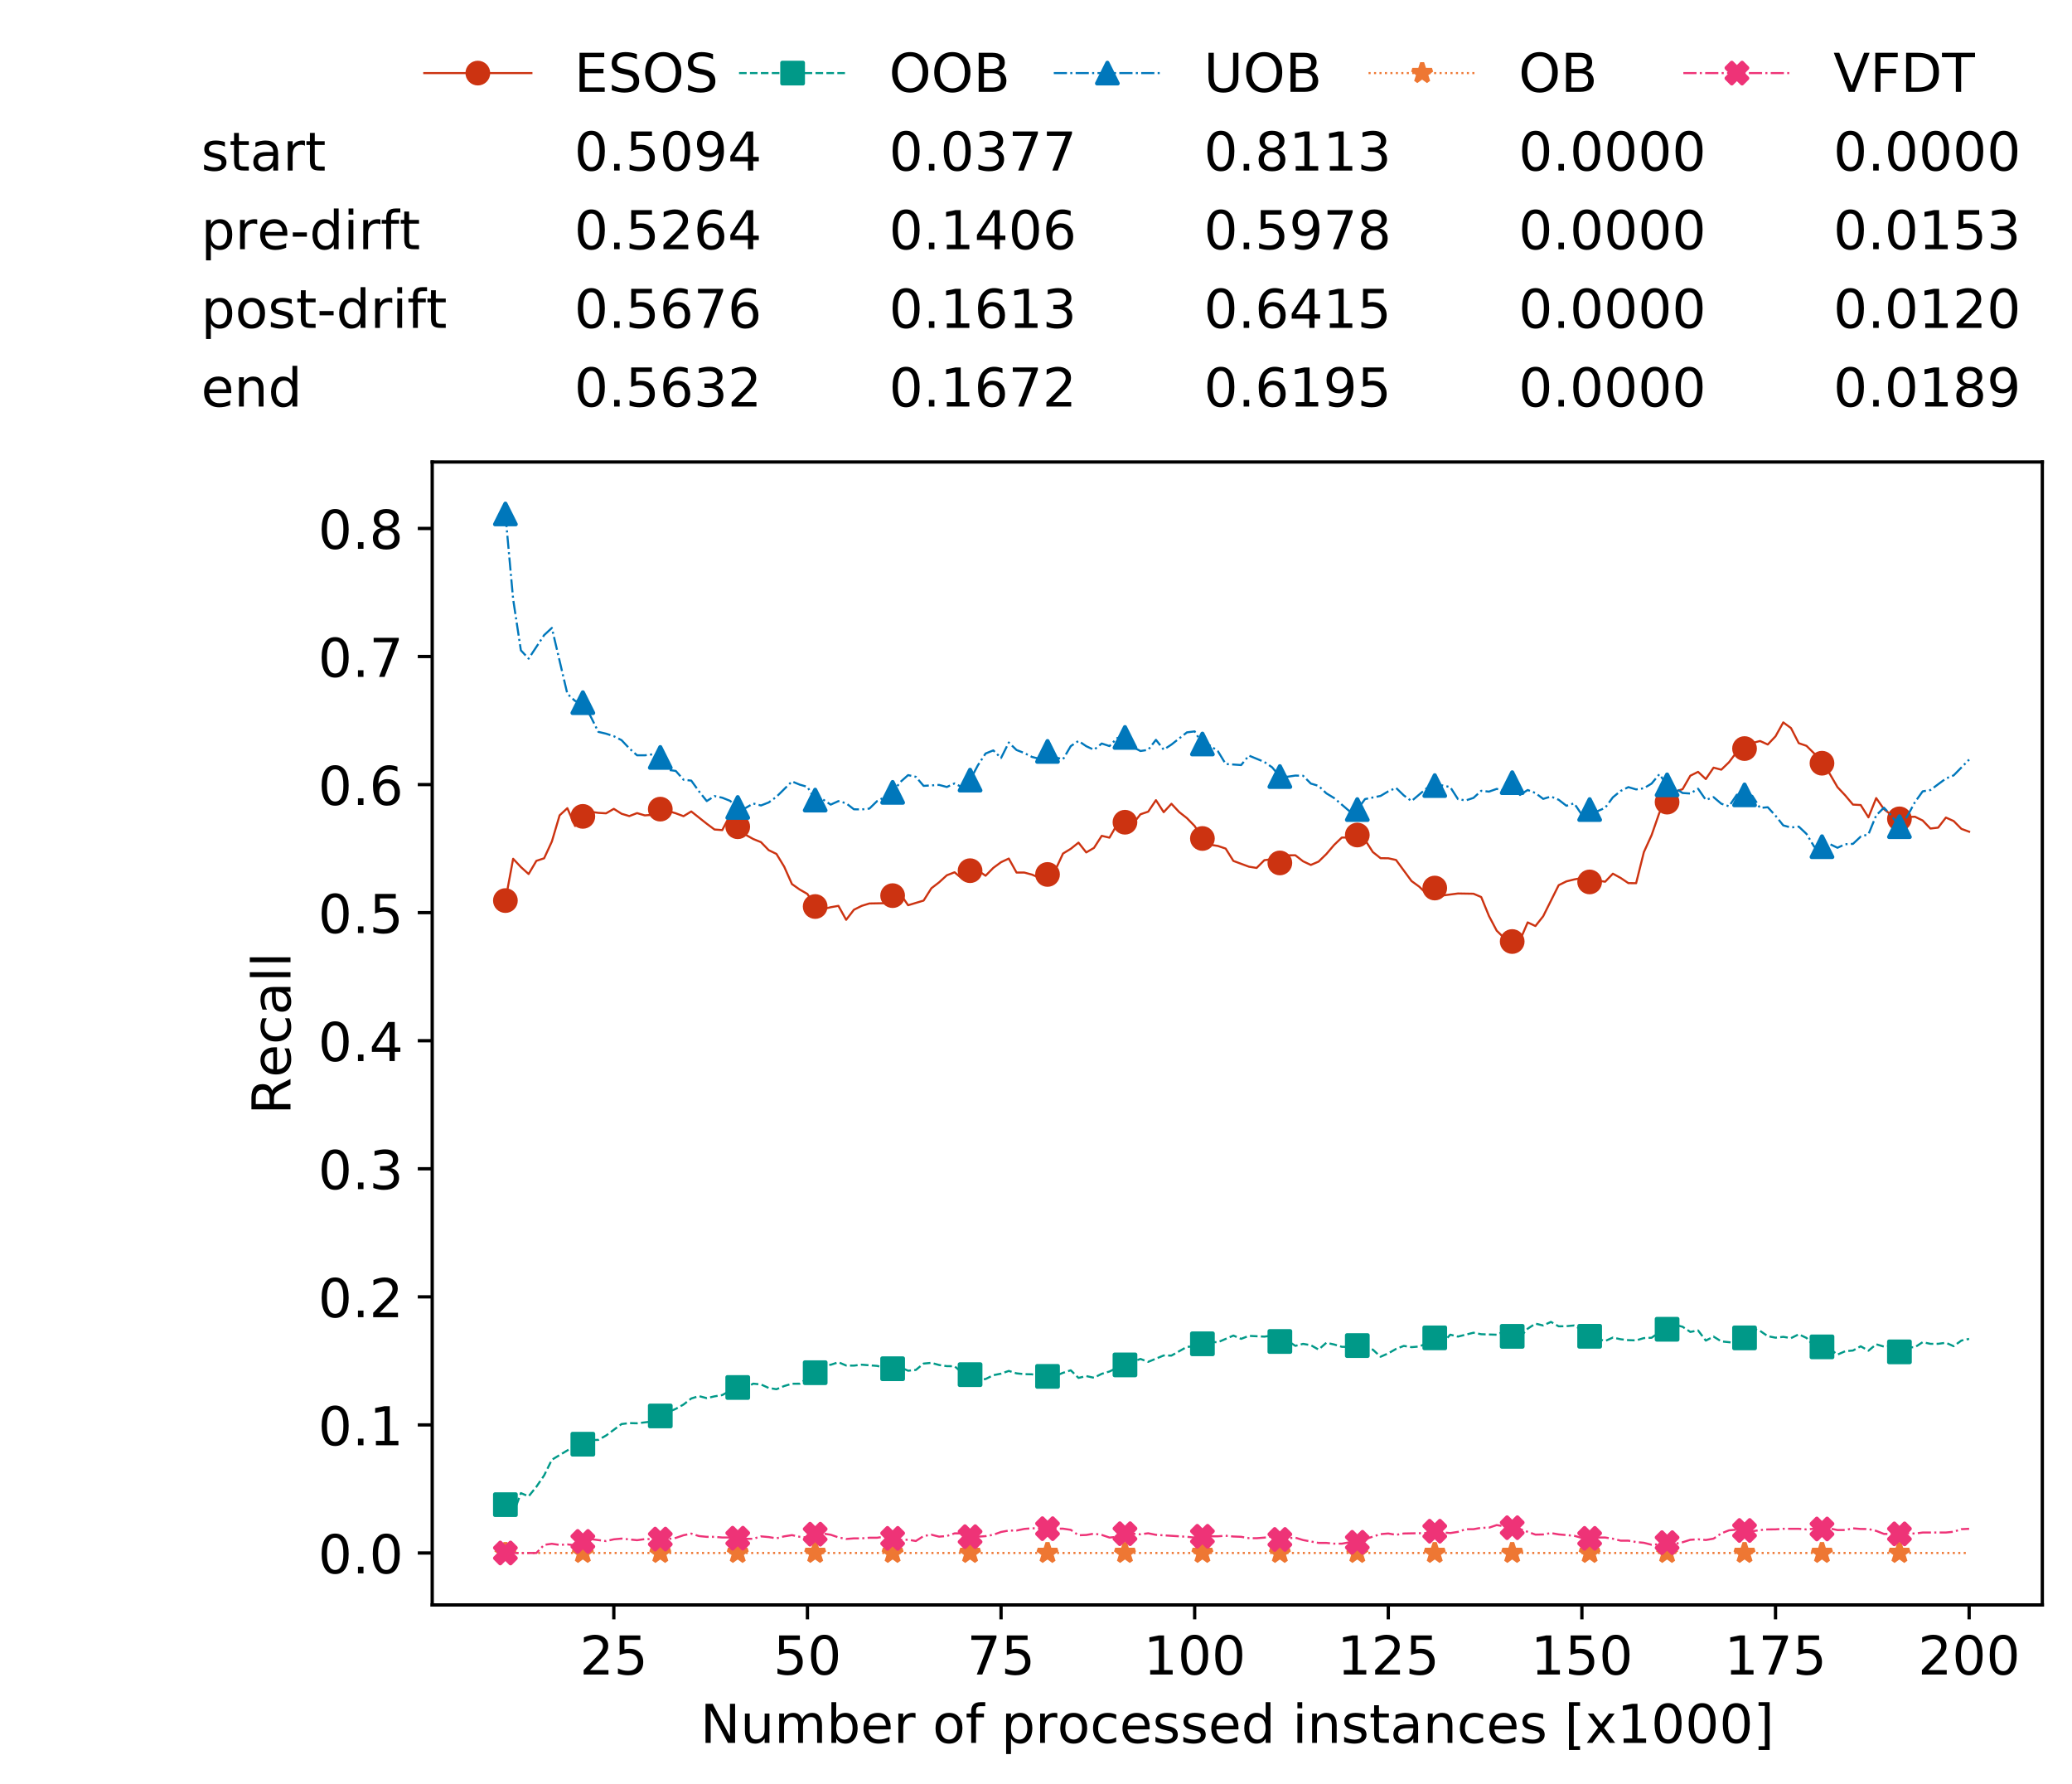 <?xml version="1.0" encoding="utf-8" standalone="no"?>
<!DOCTYPE svg PUBLIC "-//W3C//DTD SVG 1.1//EN"
  "http://www.w3.org/Graphics/SVG/1.1/DTD/svg11.dtd">
<!-- Created with matplotlib (https://matplotlib.org/) -->
<svg height="432.615pt" version="1.1" viewBox="0 0 502.65 432.615" width="502.65pt" xmlns="http://www.w3.org/2000/svg" xmlns:xlink="http://www.w3.org/1999/xlink">
 <defs>
  <style type="text/css">
*{stroke-linecap:butt;stroke-linejoin:round;white-space:pre;}
  </style>
 </defs>
 <g id="figure_1">
  <g id="patch_1">
   <path d="M 0 432.615 
L 502.65 432.615 
L 502.65 0 
L 0 0 
z
" style="fill:#ffffff;"/>
  </g>
  <g id="axes_1">
   <g id="patch_2">
    <path d="M 104.85 389.252 
L 495.45 389.252 
L 495.45 112.052 
L 104.85 112.052 
z
" style="fill:#ffffff;"/>
   </g>
   <g id="matplotlib.axis_1">
    <g id="xtick_1">
     <g id="line2d_1">
      <defs>
       <path d="M 0 0 
L 0 3.5 
" id="m61de560fbe" style="stroke:#000000;stroke-width:0.8;"/>
      </defs>
      <g>
       <use style="stroke:#000000;stroke-width:0.8;" x="148.908" xlink:href="#m61de560fbe" y="389.252"/>
      </g>
     </g>
     <g id="text_1">
      <!-- 25 -->
      <defs>
       <path d="M 19.188 8.297 
L 53.609 8.297 
L 53.609 0 
L 7.328 0 
L 7.328 8.297 
Q 12.938 14.109 22.625 23.891 
Q 32.328 33.688 34.812 36.531 
Q 39.547 41.844 41.422 45.531 
Q 43.312 49.219 43.312 52.781 
Q 43.312 58.594 39.234 62.25 
Q 35.156 65.922 28.609 65.922 
Q 23.969 65.922 18.812 64.312 
Q 13.672 62.703 7.812 59.422 
L 7.812 69.391 
Q 13.766 71.781 18.938 73 
Q 24.125 74.219 28.422 74.219 
Q 39.75 74.219 46.484 68.547 
Q 53.219 62.891 53.219 53.422 
Q 53.219 48.922 51.531 44.891 
Q 49.859 40.875 45.406 35.406 
Q 44.188 33.984 37.641 27.219 
Q 31.109 20.453 19.188 8.297 
z
" id="DejaVuSans-50"/>
       <path d="M 10.797 72.906 
L 49.516 72.906 
L 49.516 64.594 
L 19.828 64.594 
L 19.828 46.734 
Q 21.969 47.469 24.109 47.828 
Q 26.266 48.188 28.422 48.188 
Q 40.625 48.188 47.75 41.5 
Q 54.891 34.812 54.891 23.391 
Q 54.891 11.625 47.562 5.094 
Q 40.234 -1.422 26.906 -1.422 
Q 22.312 -1.422 17.547 -0.641 
Q 12.797 0.141 7.719 1.703 
L 7.719 11.625 
Q 12.109 9.234 16.797 8.062 
Q 21.484 6.891 26.703 6.891 
Q 35.156 6.891 40.078 11.328 
Q 45.016 15.766 45.016 23.391 
Q 45.016 31 40.078 35.438 
Q 35.156 39.891 26.703 39.891 
Q 22.75 39.891 18.812 39.016 
Q 14.891 38.141 10.797 36.281 
z
" id="DejaVuSans-53"/>
      </defs>
      <g transform="translate(140.636 406.13)scale(0.13 -0.13)">
       <use xlink:href="#DejaVuSans-50"/>
       <use x="63.623" xlink:href="#DejaVuSans-53"/>
      </g>
     </g>
    </g>
    <g id="xtick_2">
     <g id="line2d_2">
      <g>
       <use style="stroke:#000000;stroke-width:0.8;" x="195.877" xlink:href="#m61de560fbe" y="389.252"/>
      </g>
     </g>
     <g id="text_2">
      <!-- 50 -->
      <defs>
       <path d="M 31.781 66.406 
Q 24.172 66.406 20.328 58.906 
Q 16.5 51.422 16.5 36.375 
Q 16.5 21.391 20.328 13.891 
Q 24.172 6.391 31.781 6.391 
Q 39.453 6.391 43.281 13.891 
Q 47.125 21.391 47.125 36.375 
Q 47.125 51.422 43.281 58.906 
Q 39.453 66.406 31.781 66.406 
z
M 31.781 74.219 
Q 44.047 74.219 50.516 64.516 
Q 56.984 54.828 56.984 36.375 
Q 56.984 17.969 50.516 8.266 
Q 44.047 -1.422 31.781 -1.422 
Q 19.531 -1.422 13.062 8.266 
Q 6.594 17.969 6.594 36.375 
Q 6.594 54.828 13.062 64.516 
Q 19.531 74.219 31.781 74.219 
z
" id="DejaVuSans-48"/>
      </defs>
      <g transform="translate(187.606 406.13)scale(0.13 -0.13)">
       <use xlink:href="#DejaVuSans-53"/>
       <use x="63.623" xlink:href="#DejaVuSans-48"/>
      </g>
     </g>
    </g>
    <g id="xtick_3">
     <g id="line2d_3">
      <g>
       <use style="stroke:#000000;stroke-width:0.8;" x="242.847" xlink:href="#m61de560fbe" y="389.252"/>
      </g>
     </g>
     <g id="text_3">
      <!-- 75 -->
      <defs>
       <path d="M 8.203 72.906 
L 55.078 72.906 
L 55.078 68.703 
L 28.609 0 
L 18.312 0 
L 43.219 64.594 
L 8.203 64.594 
z
" id="DejaVuSans-55"/>
      </defs>
      <g transform="translate(234.576 406.13)scale(0.13 -0.13)">
       <use xlink:href="#DejaVuSans-55"/>
       <use x="63.623" xlink:href="#DejaVuSans-53"/>
      </g>
     </g>
    </g>
    <g id="xtick_4">
     <g id="line2d_4">
      <g>
       <use style="stroke:#000000;stroke-width:0.8;" x="289.817" xlink:href="#m61de560fbe" y="389.252"/>
      </g>
     </g>
     <g id="text_4">
      <!-- 100 -->
      <defs>
       <path d="M 12.406 8.297 
L 28.516 8.297 
L 28.516 63.922 
L 10.984 60.406 
L 10.984 69.391 
L 28.422 72.906 
L 38.281 72.906 
L 38.281 8.297 
L 54.391 8.297 
L 54.391 0 
L 12.406 0 
z
" id="DejaVuSans-49"/>
      </defs>
      <g transform="translate(277.41 406.13)scale(0.13 -0.13)">
       <use xlink:href="#DejaVuSans-49"/>
       <use x="63.623" xlink:href="#DejaVuSans-48"/>
       <use x="127.246" xlink:href="#DejaVuSans-48"/>
      </g>
     </g>
    </g>
    <g id="xtick_5">
     <g id="line2d_5">
      <g>
       <use style="stroke:#000000;stroke-width:0.8;" x="336.786" xlink:href="#m61de560fbe" y="389.252"/>
      </g>
     </g>
     <g id="text_5">
      <!-- 125 -->
      <g transform="translate(324.379 406.13)scale(0.13 -0.13)">
       <use xlink:href="#DejaVuSans-49"/>
       <use x="63.623" xlink:href="#DejaVuSans-50"/>
       <use x="127.246" xlink:href="#DejaVuSans-53"/>
      </g>
     </g>
    </g>
    <g id="xtick_6">
     <g id="line2d_6">
      <g>
       <use style="stroke:#000000;stroke-width:0.8;" x="383.756" xlink:href="#m61de560fbe" y="389.252"/>
      </g>
     </g>
     <g id="text_6">
      <!-- 150 -->
      <g transform="translate(371.349 406.13)scale(0.13 -0.13)">
       <use xlink:href="#DejaVuSans-49"/>
       <use x="63.623" xlink:href="#DejaVuSans-53"/>
       <use x="127.246" xlink:href="#DejaVuSans-48"/>
      </g>
     </g>
    </g>
    <g id="xtick_7">
     <g id="line2d_7">
      <g>
       <use style="stroke:#000000;stroke-width:0.8;" x="430.726" xlink:href="#m61de560fbe" y="389.252"/>
      </g>
     </g>
     <g id="text_7">
      <!-- 175 -->
      <g transform="translate(418.319 406.13)scale(0.13 -0.13)">
       <use xlink:href="#DejaVuSans-49"/>
       <use x="63.623" xlink:href="#DejaVuSans-55"/>
       <use x="127.246" xlink:href="#DejaVuSans-53"/>
      </g>
     </g>
    </g>
    <g id="xtick_8">
     <g id="line2d_8">
      <g>
       <use style="stroke:#000000;stroke-width:0.8;" x="477.695" xlink:href="#m61de560fbe" y="389.252"/>
      </g>
     </g>
     <g id="text_8">
      <!-- 200 -->
      <g transform="translate(465.289 406.13)scale(0.13 -0.13)">
       <use xlink:href="#DejaVuSans-50"/>
       <use x="63.623" xlink:href="#DejaVuSans-48"/>
       <use x="127.246" xlink:href="#DejaVuSans-48"/>
      </g>
     </g>
    </g>
    <g id="text_9">
     <!-- Number of processed instances [x1000] -->
     <defs>
      <path d="M 9.812 72.906 
L 23.094 72.906 
L 55.422 11.922 
L 55.422 72.906 
L 64.984 72.906 
L 64.984 0 
L 51.703 0 
L 19.391 60.984 
L 19.391 0 
L 9.812 0 
z
" id="DejaVuSans-78"/>
      <path d="M 8.5 21.578 
L 8.5 54.688 
L 17.484 54.688 
L 17.484 21.922 
Q 17.484 14.156 20.5 10.266 
Q 23.531 6.391 29.594 6.391 
Q 36.859 6.391 41.078 11.031 
Q 45.312 15.672 45.312 23.688 
L 45.312 54.688 
L 54.297 54.688 
L 54.297 0 
L 45.312 0 
L 45.312 8.406 
Q 42.047 3.422 37.719 1 
Q 33.406 -1.422 27.688 -1.422 
Q 18.266 -1.422 13.375 4.438 
Q 8.5 10.297 8.5 21.578 
z
M 31.109 56 
z
" id="DejaVuSans-117"/>
      <path d="M 52 44.188 
Q 55.375 50.25 60.062 53.125 
Q 64.75 56 71.094 56 
Q 79.641 56 84.281 50.016 
Q 88.922 44.047 88.922 33.016 
L 88.922 0 
L 79.891 0 
L 79.891 32.719 
Q 79.891 40.578 77.094 44.375 
Q 74.312 48.188 68.609 48.188 
Q 61.625 48.188 57.562 43.547 
Q 53.516 38.922 53.516 30.906 
L 53.516 0 
L 44.484 0 
L 44.484 32.719 
Q 44.484 40.625 41.703 44.406 
Q 38.922 48.188 33.109 48.188 
Q 26.219 48.188 22.156 43.531 
Q 18.109 38.875 18.109 30.906 
L 18.109 0 
L 9.078 0 
L 9.078 54.688 
L 18.109 54.688 
L 18.109 46.188 
Q 21.188 51.219 25.484 53.609 
Q 29.781 56 35.688 56 
Q 41.656 56 45.828 52.969 
Q 50 49.953 52 44.188 
z
" id="DejaVuSans-109"/>
      <path d="M 48.688 27.297 
Q 48.688 37.203 44.609 42.844 
Q 40.531 48.484 33.406 48.484 
Q 26.266 48.484 22.188 42.844 
Q 18.109 37.203 18.109 27.297 
Q 18.109 17.391 22.188 11.75 
Q 26.266 6.109 33.406 6.109 
Q 40.531 6.109 44.609 11.75 
Q 48.688 17.391 48.688 27.297 
z
M 18.109 46.391 
Q 20.953 51.266 25.266 53.625 
Q 29.594 56 35.594 56 
Q 45.562 56 51.781 48.094 
Q 58.016 40.188 58.016 27.297 
Q 58.016 14.406 51.781 6.484 
Q 45.562 -1.422 35.594 -1.422 
Q 29.594 -1.422 25.266 0.953 
Q 20.953 3.328 18.109 8.203 
L 18.109 0 
L 9.078 0 
L 9.078 75.984 
L 18.109 75.984 
z
" id="DejaVuSans-98"/>
      <path d="M 56.203 29.594 
L 56.203 25.203 
L 14.891 25.203 
Q 15.484 15.922 20.484 11.062 
Q 25.484 6.203 34.422 6.203 
Q 39.594 6.203 44.453 7.469 
Q 49.312 8.734 54.109 11.281 
L 54.109 2.781 
Q 49.266 0.734 44.188 -0.344 
Q 39.109 -1.422 33.891 -1.422 
Q 20.797 -1.422 13.156 6.188 
Q 5.516 13.812 5.516 26.812 
Q 5.516 40.234 12.766 48.109 
Q 20.016 56 32.328 56 
Q 43.359 56 49.781 48.891 
Q 56.203 41.797 56.203 29.594 
z
M 47.219 32.234 
Q 47.125 39.594 43.094 43.984 
Q 39.062 48.391 32.422 48.391 
Q 24.906 48.391 20.391 44.141 
Q 15.875 39.891 15.188 32.172 
z
" id="DejaVuSans-101"/>
      <path d="M 41.109 46.297 
Q 39.594 47.172 37.812 47.578 
Q 36.031 48 33.891 48 
Q 26.266 48 22.188 43.047 
Q 18.109 38.094 18.109 28.812 
L 18.109 0 
L 9.078 0 
L 9.078 54.688 
L 18.109 54.688 
L 18.109 46.188 
Q 20.953 51.172 25.484 53.578 
Q 30.031 56 36.531 56 
Q 37.453 56 38.578 55.875 
Q 39.703 55.766 41.062 55.516 
z
" id="DejaVuSans-114"/>
      <path id="DejaVuSans-32"/>
      <path d="M 30.609 48.391 
Q 23.391 48.391 19.188 42.75 
Q 14.984 37.109 14.984 27.297 
Q 14.984 17.484 19.156 11.844 
Q 23.344 6.203 30.609 6.203 
Q 37.797 6.203 41.984 11.859 
Q 46.188 17.531 46.188 27.297 
Q 46.188 37.016 41.984 42.703 
Q 37.797 48.391 30.609 48.391 
z
M 30.609 56 
Q 42.328 56 49.016 48.375 
Q 55.719 40.766 55.719 27.297 
Q 55.719 13.875 49.016 6.219 
Q 42.328 -1.422 30.609 -1.422 
Q 18.844 -1.422 12.172 6.219 
Q 5.516 13.875 5.516 27.297 
Q 5.516 40.766 12.172 48.375 
Q 18.844 56 30.609 56 
z
" id="DejaVuSans-111"/>
      <path d="M 37.109 75.984 
L 37.109 68.5 
L 28.516 68.5 
Q 23.688 68.5 21.797 66.547 
Q 19.922 64.594 19.922 59.516 
L 19.922 54.688 
L 34.719 54.688 
L 34.719 47.703 
L 19.922 47.703 
L 19.922 0 
L 10.891 0 
L 10.891 47.703 
L 2.297 47.703 
L 2.297 54.688 
L 10.891 54.688 
L 10.891 58.5 
Q 10.891 67.625 15.141 71.797 
Q 19.391 75.984 28.609 75.984 
z
" id="DejaVuSans-102"/>
      <path d="M 18.109 8.203 
L 18.109 -20.797 
L 9.078 -20.797 
L 9.078 54.688 
L 18.109 54.688 
L 18.109 46.391 
Q 20.953 51.266 25.266 53.625 
Q 29.594 56 35.594 56 
Q 45.562 56 51.781 48.094 
Q 58.016 40.188 58.016 27.297 
Q 58.016 14.406 51.781 6.484 
Q 45.562 -1.422 35.594 -1.422 
Q 29.594 -1.422 25.266 0.953 
Q 20.953 3.328 18.109 8.203 
z
M 48.688 27.297 
Q 48.688 37.203 44.609 42.844 
Q 40.531 48.484 33.406 48.484 
Q 26.266 48.484 22.188 42.844 
Q 18.109 37.203 18.109 27.297 
Q 18.109 17.391 22.188 11.75 
Q 26.266 6.109 33.406 6.109 
Q 40.531 6.109 44.609 11.75 
Q 48.688 17.391 48.688 27.297 
z
" id="DejaVuSans-112"/>
      <path d="M 48.781 52.594 
L 48.781 44.188 
Q 44.969 46.297 41.141 47.344 
Q 37.312 48.391 33.406 48.391 
Q 24.656 48.391 19.812 42.844 
Q 14.984 37.312 14.984 27.297 
Q 14.984 17.281 19.812 11.734 
Q 24.656 6.203 33.406 6.203 
Q 37.312 6.203 41.141 7.25 
Q 44.969 8.297 48.781 10.406 
L 48.781 2.094 
Q 45.016 0.344 40.984 -0.531 
Q 36.969 -1.422 32.422 -1.422 
Q 20.062 -1.422 12.781 6.344 
Q 5.516 14.109 5.516 27.297 
Q 5.516 40.672 12.859 48.328 
Q 20.219 56 33.016 56 
Q 37.156 56 41.109 55.141 
Q 45.062 54.297 48.781 52.594 
z
" id="DejaVuSans-99"/>
      <path d="M 44.281 53.078 
L 44.281 44.578 
Q 40.484 46.531 36.375 47.5 
Q 32.281 48.484 27.875 48.484 
Q 21.188 48.484 17.844 46.438 
Q 14.5 44.391 14.5 40.281 
Q 14.5 37.156 16.891 35.375 
Q 19.281 33.594 26.516 31.984 
L 29.594 31.297 
Q 39.156 29.25 43.188 25.516 
Q 47.219 21.781 47.219 15.094 
Q 47.219 7.469 41.188 3.016 
Q 35.156 -1.422 24.609 -1.422 
Q 20.219 -1.422 15.453 -0.562 
Q 10.688 0.297 5.422 2 
L 5.422 11.281 
Q 10.406 8.688 15.234 7.391 
Q 20.062 6.109 24.812 6.109 
Q 31.156 6.109 34.562 8.281 
Q 37.984 10.453 37.984 14.406 
Q 37.984 18.062 35.516 20.016 
Q 33.062 21.969 24.703 23.781 
L 21.578 24.516 
Q 13.234 26.266 9.516 29.906 
Q 5.812 33.547 5.812 39.891 
Q 5.812 47.609 11.281 51.797 
Q 16.75 56 26.812 56 
Q 31.781 56 36.172 55.266 
Q 40.578 54.547 44.281 53.078 
z
" id="DejaVuSans-115"/>
      <path d="M 45.406 46.391 
L 45.406 75.984 
L 54.391 75.984 
L 54.391 0 
L 45.406 0 
L 45.406 8.203 
Q 42.578 3.328 38.25 0.953 
Q 33.938 -1.422 27.875 -1.422 
Q 17.969 -1.422 11.734 6.484 
Q 5.516 14.406 5.516 27.297 
Q 5.516 40.188 11.734 48.094 
Q 17.969 56 27.875 56 
Q 33.938 56 38.25 53.625 
Q 42.578 51.266 45.406 46.391 
z
M 14.797 27.297 
Q 14.797 17.391 18.875 11.75 
Q 22.953 6.109 30.078 6.109 
Q 37.203 6.109 41.297 11.75 
Q 45.406 17.391 45.406 27.297 
Q 45.406 37.203 41.297 42.844 
Q 37.203 48.484 30.078 48.484 
Q 22.953 48.484 18.875 42.844 
Q 14.797 37.203 14.797 27.297 
z
" id="DejaVuSans-100"/>
      <path d="M 9.422 54.688 
L 18.406 54.688 
L 18.406 0 
L 9.422 0 
z
M 9.422 75.984 
L 18.406 75.984 
L 18.406 64.594 
L 9.422 64.594 
z
" id="DejaVuSans-105"/>
      <path d="M 54.891 33.016 
L 54.891 0 
L 45.906 0 
L 45.906 32.719 
Q 45.906 40.484 42.875 44.328 
Q 39.844 48.188 33.797 48.188 
Q 26.516 48.188 22.312 43.547 
Q 18.109 38.922 18.109 30.906 
L 18.109 0 
L 9.078 0 
L 9.078 54.688 
L 18.109 54.688 
L 18.109 46.188 
Q 21.344 51.125 25.703 53.562 
Q 30.078 56 35.797 56 
Q 45.219 56 50.047 50.172 
Q 54.891 44.344 54.891 33.016 
z
" id="DejaVuSans-110"/>
      <path d="M 18.312 70.219 
L 18.312 54.688 
L 36.812 54.688 
L 36.812 47.703 
L 18.312 47.703 
L 18.312 18.016 
Q 18.312 11.328 20.141 9.422 
Q 21.969 7.516 27.594 7.516 
L 36.812 7.516 
L 36.812 0 
L 27.594 0 
Q 17.188 0 13.234 3.875 
Q 9.281 7.766 9.281 18.016 
L 9.281 47.703 
L 2.688 47.703 
L 2.688 54.688 
L 9.281 54.688 
L 9.281 70.219 
z
" id="DejaVuSans-116"/>
      <path d="M 34.281 27.484 
Q 23.391 27.484 19.188 25 
Q 14.984 22.516 14.984 16.5 
Q 14.984 11.719 18.141 8.906 
Q 21.297 6.109 26.703 6.109 
Q 34.188 6.109 38.703 11.406 
Q 43.219 16.703 43.219 25.484 
L 43.219 27.484 
z
M 52.203 31.203 
L 52.203 0 
L 43.219 0 
L 43.219 8.297 
Q 40.141 3.328 35.547 0.953 
Q 30.953 -1.422 24.312 -1.422 
Q 15.922 -1.422 10.953 3.297 
Q 6 8.016 6 15.922 
Q 6 25.141 12.172 29.828 
Q 18.359 34.516 30.609 34.516 
L 43.219 34.516 
L 43.219 35.406 
Q 43.219 41.609 39.141 45 
Q 35.062 48.391 27.688 48.391 
Q 23 48.391 18.547 47.266 
Q 14.109 46.141 10.016 43.891 
L 10.016 52.203 
Q 14.938 54.109 19.578 55.047 
Q 24.219 56 28.609 56 
Q 40.484 56 46.344 49.844 
Q 52.203 43.703 52.203 31.203 
z
" id="DejaVuSans-97"/>
      <path d="M 8.594 75.984 
L 29.297 75.984 
L 29.297 69 
L 17.578 69 
L 17.578 -6.203 
L 29.297 -6.203 
L 29.297 -13.188 
L 8.594 -13.188 
z
" id="DejaVuSans-91"/>
      <path d="M 54.891 54.688 
L 35.109 28.078 
L 55.906 0 
L 45.312 0 
L 29.391 21.484 
L 13.484 0 
L 2.875 0 
L 24.125 28.609 
L 4.688 54.688 
L 15.281 54.688 
L 29.781 35.203 
L 44.281 54.688 
z
" id="DejaVuSans-120"/>
      <path d="M 30.422 75.984 
L 30.422 -13.188 
L 9.719 -13.188 
L 9.719 -6.203 
L 21.391 -6.203 
L 21.391 69 
L 9.719 69 
L 9.719 75.984 
z
" id="DejaVuSans-93"/>
     </defs>
     <g transform="translate(169.881 422.711)scale(0.13 -0.13)">
      <use xlink:href="#DejaVuSans-78"/>
      <use x="74.805" xlink:href="#DejaVuSans-117"/>
      <use x="138.184" xlink:href="#DejaVuSans-109"/>
      <use x="235.596" xlink:href="#DejaVuSans-98"/>
      <use x="299.072" xlink:href="#DejaVuSans-101"/>
      <use x="360.596" xlink:href="#DejaVuSans-114"/>
      <use x="401.709" xlink:href="#DejaVuSans-32"/>
      <use x="433.496" xlink:href="#DejaVuSans-111"/>
      <use x="494.678" xlink:href="#DejaVuSans-102"/>
      <use x="529.883" xlink:href="#DejaVuSans-32"/>
      <use x="561.67" xlink:href="#DejaVuSans-112"/>
      <use x="625.146" xlink:href="#DejaVuSans-114"/>
      <use x="666.229" xlink:href="#DejaVuSans-111"/>
      <use x="727.41" xlink:href="#DejaVuSans-99"/>
      <use x="782.391" xlink:href="#DejaVuSans-101"/>
      <use x="843.914" xlink:href="#DejaVuSans-115"/>
      <use x="896.014" xlink:href="#DejaVuSans-115"/>
      <use x="948.113" xlink:href="#DejaVuSans-101"/>
      <use x="1009.637" xlink:href="#DejaVuSans-100"/>
      <use x="1073.113" xlink:href="#DejaVuSans-32"/>
      <use x="1104.9" xlink:href="#DejaVuSans-105"/>
      <use x="1132.684" xlink:href="#DejaVuSans-110"/>
      <use x="1196.062" xlink:href="#DejaVuSans-115"/>
      <use x="1248.162" xlink:href="#DejaVuSans-116"/>
      <use x="1287.371" xlink:href="#DejaVuSans-97"/>
      <use x="1348.65" xlink:href="#DejaVuSans-110"/>
      <use x="1412.029" xlink:href="#DejaVuSans-99"/>
      <use x="1467.01" xlink:href="#DejaVuSans-101"/>
      <use x="1528.533" xlink:href="#DejaVuSans-115"/>
      <use x="1580.633" xlink:href="#DejaVuSans-32"/>
      <use x="1612.42" xlink:href="#DejaVuSans-91"/>
      <use x="1651.434" xlink:href="#DejaVuSans-120"/>
      <use x="1710.613" xlink:href="#DejaVuSans-49"/>
      <use x="1774.236" xlink:href="#DejaVuSans-48"/>
      <use x="1837.859" xlink:href="#DejaVuSans-48"/>
      <use x="1901.482" xlink:href="#DejaVuSans-48"/>
      <use x="1965.105" xlink:href="#DejaVuSans-93"/>
     </g>
    </g>
   </g>
   <g id="matplotlib.axis_2">
    <g id="ytick_1">
     <g id="line2d_9">
      <defs>
       <path d="M 0 0 
L -3.5 0 
" id="m82e0617067" style="stroke:#000000;stroke-width:0.8;"/>
      </defs>
      <g>
       <use style="stroke:#000000;stroke-width:0.8;" x="104.85" xlink:href="#m82e0617067" y="376.652"/>
      </g>
     </g>
     <g id="text_10">
      <!-- 0.0 -->
      <defs>
       <path d="M 10.688 12.406 
L 21 12.406 
L 21 0 
L 10.688 0 
z
" id="DejaVuSans-46"/>
      </defs>
      <g transform="translate(77.176 381.591)scale(0.13 -0.13)">
       <use xlink:href="#DejaVuSans-48"/>
       <use x="63.623" xlink:href="#DejaVuSans-46"/>
       <use x="95.41" xlink:href="#DejaVuSans-48"/>
      </g>
     </g>
    </g>
    <g id="ytick_2">
     <g id="line2d_10">
      <g>
       <use style="stroke:#000000;stroke-width:0.8;" x="104.85" xlink:href="#m82e0617067" y="345.591"/>
      </g>
     </g>
     <g id="text_11">
      <!-- 0.1 -->
      <g transform="translate(77.176 350.53)scale(0.13 -0.13)">
       <use xlink:href="#DejaVuSans-48"/>
       <use x="63.623" xlink:href="#DejaVuSans-46"/>
       <use x="95.41" xlink:href="#DejaVuSans-49"/>
      </g>
     </g>
    </g>
    <g id="ytick_3">
     <g id="line2d_11">
      <g>
       <use style="stroke:#000000;stroke-width:0.8;" x="104.85" xlink:href="#m82e0617067" y="314.531"/>
      </g>
     </g>
     <g id="text_12">
      <!-- 0.2 -->
      <g transform="translate(77.176 319.47)scale(0.13 -0.13)">
       <use xlink:href="#DejaVuSans-48"/>
       <use x="63.623" xlink:href="#DejaVuSans-46"/>
       <use x="95.41" xlink:href="#DejaVuSans-50"/>
      </g>
     </g>
    </g>
    <g id="ytick_4">
     <g id="line2d_12">
      <g>
       <use style="stroke:#000000;stroke-width:0.8;" x="104.85" xlink:href="#m82e0617067" y="283.47"/>
      </g>
     </g>
     <g id="text_13">
      <!-- 0.3 -->
      <defs>
       <path d="M 40.578 39.312 
Q 47.656 37.797 51.625 33 
Q 55.609 28.219 55.609 21.188 
Q 55.609 10.406 48.188 4.484 
Q 40.766 -1.422 27.094 -1.422 
Q 22.516 -1.422 17.656 -0.516 
Q 12.797 0.391 7.625 2.203 
L 7.625 11.719 
Q 11.719 9.328 16.594 8.109 
Q 21.484 6.891 26.812 6.891 
Q 36.078 6.891 40.938 10.547 
Q 45.797 14.203 45.797 21.188 
Q 45.797 27.641 41.281 31.266 
Q 36.766 34.906 28.719 34.906 
L 20.219 34.906 
L 20.219 43.016 
L 29.109 43.016 
Q 36.375 43.016 40.234 45.922 
Q 44.094 48.828 44.094 54.297 
Q 44.094 59.906 40.109 62.906 
Q 36.141 65.922 28.719 65.922 
Q 24.656 65.922 20.016 65.031 
Q 15.375 64.156 9.812 62.312 
L 9.812 71.094 
Q 15.438 72.656 20.344 73.438 
Q 25.25 74.219 29.594 74.219 
Q 40.828 74.219 47.359 69.109 
Q 53.906 64.016 53.906 55.328 
Q 53.906 49.266 50.438 45.094 
Q 46.969 40.922 40.578 39.312 
z
" id="DejaVuSans-51"/>
      </defs>
      <g transform="translate(77.176 288.409)scale(0.13 -0.13)">
       <use xlink:href="#DejaVuSans-48"/>
       <use x="63.623" xlink:href="#DejaVuSans-46"/>
       <use x="95.41" xlink:href="#DejaVuSans-51"/>
      </g>
     </g>
    </g>
    <g id="ytick_5">
     <g id="line2d_13">
      <g>
       <use style="stroke:#000000;stroke-width:0.8;" x="104.85" xlink:href="#m82e0617067" y="252.41"/>
      </g>
     </g>
     <g id="text_14">
      <!-- 0.4 -->
      <defs>
       <path d="M 37.797 64.312 
L 12.891 25.391 
L 37.797 25.391 
z
M 35.203 72.906 
L 47.609 72.906 
L 47.609 25.391 
L 58.016 25.391 
L 58.016 17.188 
L 47.609 17.188 
L 47.609 0 
L 37.797 0 
L 37.797 17.188 
L 4.891 17.188 
L 4.891 26.703 
z
" id="DejaVuSans-52"/>
      </defs>
      <g transform="translate(77.176 257.349)scale(0.13 -0.13)">
       <use xlink:href="#DejaVuSans-48"/>
       <use x="63.623" xlink:href="#DejaVuSans-46"/>
       <use x="95.41" xlink:href="#DejaVuSans-52"/>
      </g>
     </g>
    </g>
    <g id="ytick_6">
     <g id="line2d_14">
      <g>
       <use style="stroke:#000000;stroke-width:0.8;" x="104.85" xlink:href="#m82e0617067" y="221.349"/>
      </g>
     </g>
     <g id="text_15">
      <!-- 0.5 -->
      <g transform="translate(77.176 226.288)scale(0.13 -0.13)">
       <use xlink:href="#DejaVuSans-48"/>
       <use x="63.623" xlink:href="#DejaVuSans-46"/>
       <use x="95.41" xlink:href="#DejaVuSans-53"/>
      </g>
     </g>
    </g>
    <g id="ytick_7">
     <g id="line2d_15">
      <g>
       <use style="stroke:#000000;stroke-width:0.8;" x="104.85" xlink:href="#m82e0617067" y="190.289"/>
      </g>
     </g>
     <g id="text_16">
      <!-- 0.6 -->
      <defs>
       <path d="M 33.016 40.375 
Q 26.375 40.375 22.484 35.828 
Q 18.609 31.297 18.609 23.391 
Q 18.609 15.531 22.484 10.953 
Q 26.375 6.391 33.016 6.391 
Q 39.656 6.391 43.531 10.953 
Q 47.406 15.531 47.406 23.391 
Q 47.406 31.297 43.531 35.828 
Q 39.656 40.375 33.016 40.375 
z
M 52.594 71.297 
L 52.594 62.312 
Q 48.875 64.062 45.094 64.984 
Q 41.312 65.922 37.594 65.922 
Q 27.828 65.922 22.672 59.328 
Q 17.531 52.734 16.797 39.406 
Q 19.672 43.656 24.016 45.922 
Q 28.375 48.188 33.594 48.188 
Q 44.578 48.188 50.953 41.516 
Q 57.328 34.859 57.328 23.391 
Q 57.328 12.156 50.688 5.359 
Q 44.047 -1.422 33.016 -1.422 
Q 20.359 -1.422 13.672 8.266 
Q 6.984 17.969 6.984 36.375 
Q 6.984 53.656 15.188 63.938 
Q 23.391 74.219 37.203 74.219 
Q 40.922 74.219 44.703 73.484 
Q 48.484 72.75 52.594 71.297 
z
" id="DejaVuSans-54"/>
      </defs>
      <g transform="translate(77.176 195.228)scale(0.13 -0.13)">
       <use xlink:href="#DejaVuSans-48"/>
       <use x="63.623" xlink:href="#DejaVuSans-46"/>
       <use x="95.41" xlink:href="#DejaVuSans-54"/>
      </g>
     </g>
    </g>
    <g id="ytick_8">
     <g id="line2d_16">
      <g>
       <use style="stroke:#000000;stroke-width:0.8;" x="104.85" xlink:href="#m82e0617067" y="159.229"/>
      </g>
     </g>
     <g id="text_17">
      <!-- 0.7 -->
      <g transform="translate(77.176 164.168)scale(0.13 -0.13)">
       <use xlink:href="#DejaVuSans-48"/>
       <use x="63.623" xlink:href="#DejaVuSans-46"/>
       <use x="95.41" xlink:href="#DejaVuSans-55"/>
      </g>
     </g>
    </g>
    <g id="ytick_9">
     <g id="line2d_17">
      <g>
       <use style="stroke:#000000;stroke-width:0.8;" x="104.85" xlink:href="#m82e0617067" y="128.168"/>
      </g>
     </g>
     <g id="text_18">
      <!-- 0.8 -->
      <defs>
       <path d="M 31.781 34.625 
Q 24.75 34.625 20.719 30.859 
Q 16.703 27.094 16.703 20.516 
Q 16.703 13.922 20.719 10.156 
Q 24.75 6.391 31.781 6.391 
Q 38.812 6.391 42.859 10.172 
Q 46.922 13.969 46.922 20.516 
Q 46.922 27.094 42.891 30.859 
Q 38.875 34.625 31.781 34.625 
z
M 21.922 38.812 
Q 15.578 40.375 12.031 44.719 
Q 8.5 49.078 8.5 55.328 
Q 8.5 64.062 14.719 69.141 
Q 20.953 74.219 31.781 74.219 
Q 42.672 74.219 48.875 69.141 
Q 55.078 64.062 55.078 55.328 
Q 55.078 49.078 51.531 44.719 
Q 48 40.375 41.703 38.812 
Q 48.828 37.156 52.797 32.312 
Q 56.781 27.484 56.781 20.516 
Q 56.781 9.906 50.312 4.234 
Q 43.844 -1.422 31.781 -1.422 
Q 19.734 -1.422 13.25 4.234 
Q 6.781 9.906 6.781 20.516 
Q 6.781 27.484 10.781 32.312 
Q 14.797 37.156 21.922 38.812 
z
M 18.312 54.391 
Q 18.312 48.734 21.844 45.562 
Q 25.391 42.391 31.781 42.391 
Q 38.141 42.391 41.719 45.562 
Q 45.312 48.734 45.312 54.391 
Q 45.312 60.062 41.719 63.234 
Q 38.141 66.406 31.781 66.406 
Q 25.391 66.406 21.844 63.234 
Q 18.312 60.062 18.312 54.391 
z
" id="DejaVuSans-56"/>
      </defs>
      <g transform="translate(77.176 133.107)scale(0.13 -0.13)">
       <use xlink:href="#DejaVuSans-48"/>
       <use x="63.623" xlink:href="#DejaVuSans-46"/>
       <use x="95.41" xlink:href="#DejaVuSans-56"/>
      </g>
     </g>
    </g>
    <g id="text_19">
     <!-- Recall -->
     <defs>
      <path d="M 44.391 34.188 
Q 47.562 33.109 50.562 29.594 
Q 53.562 26.078 56.594 19.922 
L 66.609 0 
L 56 0 
L 46.688 18.703 
Q 43.062 26.031 39.672 28.422 
Q 36.281 30.812 30.422 30.812 
L 19.672 30.812 
L 19.672 0 
L 9.812 0 
L 9.812 72.906 
L 32.078 72.906 
Q 44.578 72.906 50.734 67.672 
Q 56.891 62.453 56.891 51.906 
Q 56.891 45.016 53.688 40.469 
Q 50.484 35.938 44.391 34.188 
z
M 19.672 64.797 
L 19.672 38.922 
L 32.078 38.922 
Q 39.203 38.922 42.844 42.219 
Q 46.484 45.516 46.484 51.906 
Q 46.484 58.297 42.844 61.547 
Q 39.203 64.797 32.078 64.797 
z
" id="DejaVuSans-82"/>
      <path d="M 9.422 75.984 
L 18.406 75.984 
L 18.406 0 
L 9.422 0 
z
" id="DejaVuSans-108"/>
     </defs>
     <g transform="translate(70.472 270.333)rotate(-90)scale(0.13 -0.13)">
      <use xlink:href="#DejaVuSans-82"/>
      <use x="69.42" xlink:href="#DejaVuSans-101"/>
      <use x="130.943" xlink:href="#DejaVuSans-99"/>
      <use x="185.924" xlink:href="#DejaVuSans-97"/>
      <use x="247.203" xlink:href="#DejaVuSans-108"/>
      <use x="274.986" xlink:href="#DejaVuSans-108"/>
     </g>
    </g>
   </g>
   <g id="line2d_18"/>
   <g id="line2d_19"/>
   <g id="line2d_20"/>
   <g id="line2d_21"/>
   <g id="line2d_22"/>
   <g id="line2d_23">
    <path clip-path="url(#pa84cc419ae)" d="M 122.605 218.419 
L 124.483 208.281 
L 126.362 210.284 
L 128.241 211.982 
L 130.12 208.784 
L 131.998 208.167 
L 133.877 204.098 
L 135.756 197.748 
L 137.635 196.012 
L 139.514 200.338 
L 141.392 197.999 
L 143.271 196.876 
L 145.15 197.144 
L 147.029 197.258 
L 148.908 196.172 
L 150.786 197.365 
L 152.665 197.928 
L 154.544 197.206 
L 156.423 197.759 
L 158.302 197.617 
L 160.18 196.243 
L 162.059 196.682 
L 163.938 197.253 
L 165.817 197.952 
L 167.695 196.806 
L 171.453 199.788 
L 173.332 201.182 
L 175.211 201.329 
L 177.089 197.745 
L 178.968 200.513 
L 180.847 202.438 
L 182.726 203.488 
L 184.605 204.249 
L 186.483 206.194 
L 188.362 207.107 
L 190.241 210.205 
L 192.12 214.415 
L 193.998 215.744 
L 195.877 216.819 
L 197.756 219.861 
L 199.635 220.5 
L 201.514 220.037 
L 203.392 219.701 
L 205.271 223.086 
L 207.15 220.645 
L 209.029 219.705 
L 210.908 219.125 
L 214.665 219.058 
L 216.544 217.222 
L 218.423 216.845 
L 220.302 219.55 
L 224.059 218.421 
L 225.938 215.441 
L 227.817 213.996 
L 229.695 212.285 
L 231.574 211.558 
L 233.453 213.158 
L 235.332 211.171 
L 237.211 211.094 
L 239.089 212.393 
L 240.968 210.49 
L 242.847 209.111 
L 244.726 208.23 
L 246.605 211.621 
L 248.483 211.621 
L 250.362 212.129 
L 252.241 212.939 
L 254.12 212.085 
L 255.998 211.056 
L 257.877 207.013 
L 259.756 205.868 
L 261.635 204.369 
L 263.514 206.739 
L 265.392 205.645 
L 267.271 202.717 
L 269.15 203.16 
L 271.029 199.932 
L 272.908 199.418 
L 274.786 199.87 
L 276.665 197.495 
L 278.544 196.854 
L 280.423 194.065 
L 282.302 196.98 
L 284.18 194.945 
L 286.059 196.949 
L 287.938 198.423 
L 289.817 200.342 
L 291.695 203.362 
L 293.574 204.869 
L 295.453 205.172 
L 297.332 205.807 
L 299.211 208.804 
L 302.968 210.197 
L 304.847 210.505 
L 306.726 208.619 
L 308.605 208.39 
L 310.483 209.292 
L 312.362 207.445 
L 314.241 207.434 
L 316.12 208.897 
L 317.998 209.778 
L 319.877 208.967 
L 321.756 207.145 
L 323.635 204.94 
L 325.514 203.134 
L 327.392 203.134 
L 329.271 202.52 
L 331.15 203.705 
L 333.029 206.642 
L 334.908 208.141 
L 336.786 208.159 
L 338.665 208.571 
L 342.423 213.681 
L 344.302 215.049 
L 346.18 216.885 
L 348.059 215.38 
L 349.938 217.192 
L 353.695 216.702 
L 357.453 216.763 
L 359.332 217.563 
L 361.211 222.158 
L 363.089 225.724 
L 364.968 227.565 
L 366.847 228.35 
L 368.726 228.089 
L 370.605 223.713 
L 372.483 224.594 
L 374.362 222.224 
L 378.12 214.691 
L 379.998 213.764 
L 381.877 213.295 
L 383.756 212.941 
L 385.635 213.9 
L 387.514 213.557 
L 389.392 213.846 
L 391.271 211.898 
L 393.15 212.927 
L 395.029 214.188 
L 396.908 214.207 
L 398.786 206.679 
L 400.665 202.548 
L 402.544 197.139 
L 406.302 192.002 
L 408.18 191.409 
L 410.059 188.139 
L 411.938 187.2 
L 413.817 188.95 
L 415.695 186.184 
L 417.574 186.673 
L 419.453 184.857 
L 421.332 182.356 
L 423.211 181.555 
L 425.089 180.206 
L 426.968 179.719 
L 428.847 180.565 
L 430.726 178.581 
L 432.605 175.207 
L 434.483 176.585 
L 436.362 180.246 
L 438.241 180.891 
L 440.12 182.751 
L 441.998 185.106 
L 443.877 187.668 
L 445.756 190.904 
L 447.635 192.909 
L 449.514 195.142 
L 451.392 195.247 
L 453.271 198.235 
L 455.15 193.562 
L 457.029 196.248 
L 458.908 197.712 
L 460.786 198.6 
L 462.665 198.153 
L 464.544 198.085 
L 466.423 198.997 
L 468.302 200.949 
L 470.18 200.732 
L 472.059 198.284 
L 473.938 199.128 
L 475.817 201.023 
L 477.695 201.719 
L 477.695 201.719 
" style="fill:none;stroke:#cc3311;stroke-linecap:square;stroke-width:0.5;"/>
    <defs>
     <path d="M 0 2.5 
C 0.663 2.5 1.299 2.237 1.768 1.768 
C 2.237 1.299 2.5 0.663 2.5 0 
C 2.5 -0.663 2.237 -1.299 1.768 -1.768 
C 1.299 -2.237 0.663 -2.5 0 -2.5 
C -0.663 -2.5 -1.299 -2.237 -1.768 -1.768 
C -2.237 -1.299 -2.5 -0.663 -2.5 0 
C -2.5 0.663 -2.237 1.299 -1.768 1.768 
C -1.299 2.237 -0.663 2.5 0 2.5 
z
" id="meec35e5b18" style="stroke:#cc3311;"/>
    </defs>
    <g clip-path="url(#pa84cc419ae)">
     <use style="fill:#cc3311;stroke:#cc3311;" x="122.605" xlink:href="#meec35e5b18" y="218.419"/>
     <use style="fill:#cc3311;stroke:#cc3311;" x="141.392" xlink:href="#meec35e5b18" y="197.999"/>
     <use style="fill:#cc3311;stroke:#cc3311;" x="160.18" xlink:href="#meec35e5b18" y="196.243"/>
     <use style="fill:#cc3311;stroke:#cc3311;" x="178.968" xlink:href="#meec35e5b18" y="200.513"/>
     <use style="fill:#cc3311;stroke:#cc3311;" x="197.756" xlink:href="#meec35e5b18" y="219.861"/>
     <use style="fill:#cc3311;stroke:#cc3311;" x="216.544" xlink:href="#meec35e5b18" y="217.222"/>
     <use style="fill:#cc3311;stroke:#cc3311;" x="235.332" xlink:href="#meec35e5b18" y="211.171"/>
     <use style="fill:#cc3311;stroke:#cc3311;" x="254.12" xlink:href="#meec35e5b18" y="212.085"/>
     <use style="fill:#cc3311;stroke:#cc3311;" x="272.908" xlink:href="#meec35e5b18" y="199.418"/>
     <use style="fill:#cc3311;stroke:#cc3311;" x="291.695" xlink:href="#meec35e5b18" y="203.362"/>
     <use style="fill:#cc3311;stroke:#cc3311;" x="310.483" xlink:href="#meec35e5b18" y="209.292"/>
     <use style="fill:#cc3311;stroke:#cc3311;" x="329.271" xlink:href="#meec35e5b18" y="202.52"/>
     <use style="fill:#cc3311;stroke:#cc3311;" x="348.059" xlink:href="#meec35e5b18" y="215.38"/>
     <use style="fill:#cc3311;stroke:#cc3311;" x="366.847" xlink:href="#meec35e5b18" y="228.35"/>
     <use style="fill:#cc3311;stroke:#cc3311;" x="385.635" xlink:href="#meec35e5b18" y="213.9"/>
     <use style="fill:#cc3311;stroke:#cc3311;" x="404.423" xlink:href="#meec35e5b18" y="194.543"/>
     <use style="fill:#cc3311;stroke:#cc3311;" x="423.211" xlink:href="#meec35e5b18" y="181.555"/>
     <use style="fill:#cc3311;stroke:#cc3311;" x="441.998" xlink:href="#meec35e5b18" y="185.106"/>
     <use style="fill:#cc3311;stroke:#cc3311;" x="460.786" xlink:href="#meec35e5b18" y="198.6"/>
    </g>
   </g>
   <g id="line2d_24"/>
   <g id="line2d_25"/>
   <g id="line2d_26"/>
   <g id="line2d_27"/>
   <g id="line2d_28">
    <path clip-path="url(#pa84cc419ae)" d="M 122.605 364.931 
L 124.483 367.221 
L 126.362 362.129 
L 128.241 362.91 
L 130.12 360.587 
L 131.998 357.842 
L 133.877 354.035 
L 139.514 350.644 
L 141.392 350.267 
L 143.271 349.264 
L 145.15 349.218 
L 147.029 348.162 
L 150.786 345.382 
L 152.665 345.149 
L 154.544 345.195 
L 158.302 344.752 
L 160.18 343.417 
L 162.059 342.493 
L 163.938 341.697 
L 165.817 340.649 
L 167.695 339.176 
L 169.574 338.605 
L 171.453 339.099 
L 173.332 338.661 
L 175.211 338.354 
L 177.089 337.309 
L 178.968 336.516 
L 180.847 336.6 
L 182.726 335.584 
L 184.605 335.772 
L 186.483 336.63 
L 188.362 336.934 
L 190.241 336.16 
L 192.12 335.603 
L 193.998 335.595 
L 197.756 332.926 
L 199.635 330.938 
L 201.514 331.008 
L 203.392 330.386 
L 205.271 331.185 
L 207.15 331.209 
L 209.029 330.984 
L 212.786 331.276 
L 214.665 331.735 
L 216.544 331.965 
L 218.423 331.604 
L 220.302 332.449 
L 222.18 332.255 
L 224.059 330.709 
L 225.938 330.54 
L 227.817 331.057 
L 229.695 331.338 
L 231.574 331.357 
L 233.453 332.994 
L 235.332 333.401 
L 237.211 334.61 
L 239.089 334.466 
L 240.968 333.533 
L 242.847 333.158 
L 244.726 332.494 
L 246.605 333.086 
L 248.483 333.278 
L 250.362 333.317 
L 252.241 333.868 
L 255.998 333.706 
L 257.877 332.956 
L 259.756 332.343 
L 261.635 334.19 
L 263.514 333.747 
L 265.392 334.148 
L 267.271 333.2 
L 269.15 332.639 
L 271.029 331.707 
L 276.665 329.589 
L 278.544 330.294 
L 282.302 328.75 
L 284.18 328.778 
L 287.938 326.658 
L 289.817 326.544 
L 291.695 325.921 
L 293.574 325.461 
L 295.453 325.538 
L 299.211 323.921 
L 301.089 324.714 
L 302.968 323.993 
L 306.726 324.178 
L 308.605 323.927 
L 310.483 325.356 
L 312.362 325.17 
L 314.241 326.418 
L 316.12 325.935 
L 317.998 326.255 
L 319.877 327.321 
L 321.756 325.67 
L 323.635 326.08 
L 325.514 326.642 
L 327.392 326.685 
L 329.271 326.349 
L 331.15 327.295 
L 333.029 327.32 
L 334.908 329.056 
L 336.786 328.237 
L 338.665 327.163 
L 340.544 326.427 
L 342.423 326.729 
L 344.302 326.577 
L 346.18 325.757 
L 348.059 324.479 
L 349.938 325.75 
L 351.817 323.706 
L 353.695 324.166 
L 357.453 323.232 
L 359.332 323.595 
L 363.089 323.716 
L 364.968 322.892 
L 366.847 324.106 
L 368.726 324.306 
L 370.605 322.258 
L 372.483 321.022 
L 374.362 321.48 
L 376.241 320.605 
L 378.12 321.68 
L 379.998 321.643 
L 381.877 321.474 
L 383.756 322.559 
L 385.635 324.091 
L 389.392 325.248 
L 391.271 324.401 
L 393.15 324.812 
L 395.029 325.031 
L 396.908 325.091 
L 398.786 324.533 
L 400.665 324.45 
L 402.544 323.114 
L 404.423 322.39 
L 406.302 321.303 
L 408.18 321.784 
L 410.059 323.035 
L 411.938 322.675 
L 413.817 325.141 
L 415.695 324.166 
L 417.574 325.338 
L 421.332 325.714 
L 423.211 324.488 
L 425.089 322.172 
L 426.968 322.771 
L 428.847 324.07 
L 430.726 324.432 
L 432.605 324.227 
L 434.483 324.539 
L 436.362 323.618 
L 438.241 324.494 
L 440.12 326.532 
L 441.998 326.661 
L 443.877 327.116 
L 445.756 328.537 
L 447.635 327.715 
L 449.514 327.548 
L 451.392 326.518 
L 453.271 327.591 
L 455.15 326.033 
L 457.029 326.601 
L 458.908 326.399 
L 460.786 327.873 
L 462.665 326.776 
L 464.544 326.752 
L 466.423 325.522 
L 468.302 325.924 
L 470.18 325.919 
L 472.059 325.66 
L 473.938 326.498 
L 475.817 325.132 
L 477.695 324.721 
L 477.695 324.721 
" style="fill:none;stroke:#009988;stroke-dasharray:1.85,0.8;stroke-dashoffset:0;stroke-width:0.5;"/>
    <defs>
     <path d="M -2.5 2.5 
L 2.5 2.5 
L 2.5 -2.5 
L -2.5 -2.5 
z
" id="m98b38f70c6" style="stroke:#009988;stroke-linejoin:miter;"/>
    </defs>
    <g clip-path="url(#pa84cc419ae)">
     <use style="fill:#009988;stroke:#009988;stroke-linejoin:miter;" x="122.605" xlink:href="#m98b38f70c6" y="364.931"/>
     <use style="fill:#009988;stroke:#009988;stroke-linejoin:miter;" x="141.392" xlink:href="#m98b38f70c6" y="350.267"/>
     <use style="fill:#009988;stroke:#009988;stroke-linejoin:miter;" x="160.18" xlink:href="#m98b38f70c6" y="343.417"/>
     <use style="fill:#009988;stroke:#009988;stroke-linejoin:miter;" x="178.968" xlink:href="#m98b38f70c6" y="336.516"/>
     <use style="fill:#009988;stroke:#009988;stroke-linejoin:miter;" x="197.756" xlink:href="#m98b38f70c6" y="332.926"/>
     <use style="fill:#009988;stroke:#009988;stroke-linejoin:miter;" x="216.544" xlink:href="#m98b38f70c6" y="331.965"/>
     <use style="fill:#009988;stroke:#009988;stroke-linejoin:miter;" x="235.332" xlink:href="#m98b38f70c6" y="333.401"/>
     <use style="fill:#009988;stroke:#009988;stroke-linejoin:miter;" x="254.12" xlink:href="#m98b38f70c6" y="333.821"/>
     <use style="fill:#009988;stroke:#009988;stroke-linejoin:miter;" x="272.908" xlink:href="#m98b38f70c6" y="331.034"/>
     <use style="fill:#009988;stroke:#009988;stroke-linejoin:miter;" x="291.695" xlink:href="#m98b38f70c6" y="325.921"/>
     <use style="fill:#009988;stroke:#009988;stroke-linejoin:miter;" x="310.483" xlink:href="#m98b38f70c6" y="325.356"/>
     <use style="fill:#009988;stroke:#009988;stroke-linejoin:miter;" x="329.271" xlink:href="#m98b38f70c6" y="326.349"/>
     <use style="fill:#009988;stroke:#009988;stroke-linejoin:miter;" x="348.059" xlink:href="#m98b38f70c6" y="324.479"/>
     <use style="fill:#009988;stroke:#009988;stroke-linejoin:miter;" x="366.847" xlink:href="#m98b38f70c6" y="324.106"/>
     <use style="fill:#009988;stroke:#009988;stroke-linejoin:miter;" x="385.635" xlink:href="#m98b38f70c6" y="324.091"/>
     <use style="fill:#009988;stroke:#009988;stroke-linejoin:miter;" x="404.423" xlink:href="#m98b38f70c6" y="322.39"/>
     <use style="fill:#009988;stroke:#009988;stroke-linejoin:miter;" x="423.211" xlink:href="#m98b38f70c6" y="324.488"/>
     <use style="fill:#009988;stroke:#009988;stroke-linejoin:miter;" x="441.998" xlink:href="#m98b38f70c6" y="326.661"/>
     <use style="fill:#009988;stroke:#009988;stroke-linejoin:miter;" x="460.786" xlink:href="#m98b38f70c6" y="327.873"/>
    </g>
   </g>
   <g id="line2d_29"/>
   <g id="line2d_30"/>
   <g id="line2d_31"/>
   <g id="line2d_32"/>
   <g id="line2d_33">
    <path clip-path="url(#pa84cc419ae)" d="M 122.605 124.652 
L 124.483 145.332 
L 126.362 157.729 
L 128.241 159.743 
L 131.998 154.042 
L 133.877 152.294 
L 137.635 168.278 
L 139.514 170.001 
L 141.392 170.42 
L 143.271 173.73 
L 145.15 177.501 
L 147.029 177.941 
L 148.908 178.557 
L 150.786 179.518 
L 152.665 181.508 
L 154.544 183.189 
L 156.423 183.19 
L 158.302 182.95 
L 160.18 183.702 
L 162.059 186.709 
L 163.938 186.981 
L 165.817 189.113 
L 167.695 189.327 
L 169.574 191.929 
L 171.453 194.289 
L 173.332 193.078 
L 175.211 193.472 
L 177.089 194.219 
L 178.968 195.837 
L 180.847 195.98 
L 182.726 194.875 
L 184.605 195.354 
L 186.483 194.622 
L 188.362 193.252 
L 192.12 189.523 
L 193.998 190.298 
L 195.877 190.844 
L 197.756 194.046 
L 199.635 193.887 
L 201.514 195.148 
L 203.392 194.302 
L 205.271 194.817 
L 207.15 196.282 
L 209.029 196.313 
L 210.908 196.111 
L 212.786 194.287 
L 214.665 193.304 
L 216.544 192.174 
L 218.423 189.661 
L 220.302 187.992 
L 222.18 188.409 
L 224.059 190.599 
L 227.817 190.367 
L 229.695 190.872 
L 231.574 190.003 
L 233.453 190.964 
L 235.332 189.205 
L 237.211 185.637 
L 239.089 182.755 
L 240.968 181.994 
L 242.847 183.842 
L 244.726 180.084 
L 246.605 181.906 
L 248.483 182.627 
L 250.362 183.586 
L 252.241 184.062 
L 254.12 182.24 
L 255.998 183.683 
L 257.877 184.157 
L 259.756 180.964 
L 261.635 179.699 
L 263.514 180.98 
L 265.392 181.854 
L 267.271 180.328 
L 269.15 180.95 
L 271.029 179.003 
L 272.908 178.854 
L 274.786 181.168 
L 276.665 182.145 
L 278.544 181.86 
L 280.423 179.432 
L 282.302 181.819 
L 284.18 180.584 
L 287.938 177.626 
L 289.817 177.387 
L 291.695 180.449 
L 293.574 180.826 
L 295.453 182.195 
L 297.332 185.286 
L 301.089 185.555 
L 302.968 183.253 
L 306.726 184.801 
L 308.605 186.096 
L 310.483 188.336 
L 312.362 188.379 
L 314.241 188.103 
L 316.12 188.158 
L 317.998 190.042 
L 319.877 190.603 
L 321.756 192.406 
L 323.635 193.546 
L 327.392 196.762 
L 329.271 196.345 
L 331.15 193.8 
L 334.908 193.04 
L 336.786 191.926 
L 338.665 191.088 
L 340.544 192.904 
L 342.423 194.284 
L 346.18 191.112 
L 348.059 190.53 
L 349.938 190.495 
L 351.817 190.897 
L 353.695 193.821 
L 355.574 194.136 
L 357.453 193.519 
L 359.332 191.797 
L 361.211 191.995 
L 363.089 191.335 
L 364.968 191.748 
L 366.847 189.822 
L 368.726 192.811 
L 370.605 191.604 
L 372.483 192.328 
L 374.362 193.759 
L 376.241 193.183 
L 378.12 193.971 
L 379.998 195.424 
L 381.877 194.832 
L 383.756 197.622 
L 385.635 196.343 
L 387.514 196.756 
L 389.392 195.923 
L 391.271 193.379 
L 393.15 191.834 
L 395.029 190.905 
L 396.908 191.461 
L 398.786 191.182 
L 400.665 190.043 
L 402.544 187.774 
L 404.423 190.355 
L 406.302 191.096 
L 408.18 192.33 
L 410.059 192.454 
L 411.938 191.29 
L 413.817 194.001 
L 415.695 193.337 
L 417.574 194.933 
L 419.453 195.555 
L 421.332 192.748 
L 423.211 192.781 
L 425.089 193.005 
L 426.968 195.953 
L 428.847 195.783 
L 430.726 197.836 
L 432.605 200.192 
L 434.483 200.699 
L 436.362 200.476 
L 438.241 202.249 
L 440.12 205.365 
L 441.998 205.351 
L 443.877 204.71 
L 445.756 205.613 
L 447.635 204.749 
L 449.514 204.667 
L 451.392 202.903 
L 453.271 202.344 
L 455.15 197.747 
L 457.029 195.887 
L 458.908 197.889 
L 460.786 200.497 
L 462.665 198 
L 464.544 194.558 
L 466.423 191.929 
L 468.302 191.608 
L 472.059 188.814 
L 473.938 188.06 
L 477.695 184.228 
L 477.695 184.228 
" style="fill:none;stroke:#0077bb;stroke-dasharray:3.2,0.8,0.5,0.8;stroke-dashoffset:0;stroke-width:0.5;"/>
    <defs>
     <path d="M 0 -2.5 
L -2.5 2.5 
L 2.5 2.5 
z
" id="mb321d5ca7e" style="stroke:#0077bb;stroke-linejoin:miter;"/>
    </defs>
    <g clip-path="url(#pa84cc419ae)">
     <use style="fill:#0077bb;stroke:#0077bb;stroke-linejoin:miter;" x="122.605" xlink:href="#mb321d5ca7e" y="124.652"/>
     <use style="fill:#0077bb;stroke:#0077bb;stroke-linejoin:miter;" x="141.392" xlink:href="#mb321d5ca7e" y="170.42"/>
     <use style="fill:#0077bb;stroke:#0077bb;stroke-linejoin:miter;" x="160.18" xlink:href="#mb321d5ca7e" y="183.702"/>
     <use style="fill:#0077bb;stroke:#0077bb;stroke-linejoin:miter;" x="178.968" xlink:href="#mb321d5ca7e" y="195.837"/>
     <use style="fill:#0077bb;stroke:#0077bb;stroke-linejoin:miter;" x="197.756" xlink:href="#mb321d5ca7e" y="194.046"/>
     <use style="fill:#0077bb;stroke:#0077bb;stroke-linejoin:miter;" x="216.544" xlink:href="#mb321d5ca7e" y="192.174"/>
     <use style="fill:#0077bb;stroke:#0077bb;stroke-linejoin:miter;" x="235.332" xlink:href="#mb321d5ca7e" y="189.205"/>
     <use style="fill:#0077bb;stroke:#0077bb;stroke-linejoin:miter;" x="254.12" xlink:href="#mb321d5ca7e" y="182.24"/>
     <use style="fill:#0077bb;stroke:#0077bb;stroke-linejoin:miter;" x="272.908" xlink:href="#mb321d5ca7e" y="178.854"/>
     <use style="fill:#0077bb;stroke:#0077bb;stroke-linejoin:miter;" x="291.695" xlink:href="#mb321d5ca7e" y="180.449"/>
     <use style="fill:#0077bb;stroke:#0077bb;stroke-linejoin:miter;" x="310.483" xlink:href="#mb321d5ca7e" y="188.336"/>
     <use style="fill:#0077bb;stroke:#0077bb;stroke-linejoin:miter;" x="329.271" xlink:href="#mb321d5ca7e" y="196.345"/>
     <use style="fill:#0077bb;stroke:#0077bb;stroke-linejoin:miter;" x="348.059" xlink:href="#mb321d5ca7e" y="190.53"/>
     <use style="fill:#0077bb;stroke:#0077bb;stroke-linejoin:miter;" x="366.847" xlink:href="#mb321d5ca7e" y="189.822"/>
     <use style="fill:#0077bb;stroke:#0077bb;stroke-linejoin:miter;" x="385.635" xlink:href="#mb321d5ca7e" y="196.343"/>
     <use style="fill:#0077bb;stroke:#0077bb;stroke-linejoin:miter;" x="404.423" xlink:href="#mb321d5ca7e" y="190.355"/>
     <use style="fill:#0077bb;stroke:#0077bb;stroke-linejoin:miter;" x="423.211" xlink:href="#mb321d5ca7e" y="192.781"/>
     <use style="fill:#0077bb;stroke:#0077bb;stroke-linejoin:miter;" x="441.998" xlink:href="#mb321d5ca7e" y="205.351"/>
     <use style="fill:#0077bb;stroke:#0077bb;stroke-linejoin:miter;" x="460.786" xlink:href="#mb321d5ca7e" y="200.497"/>
    </g>
   </g>
   <g id="line2d_34"/>
   <g id="line2d_35"/>
   <g id="line2d_36"/>
   <g id="line2d_37"/>
   <g id="line2d_38">
    <path clip-path="url(#pa84cc419ae)" d="M 122.605 376.652 
L 477.695 376.652 
L 477.695 376.652 
" style="fill:none;stroke:#ee7733;stroke-dasharray:0.5,0.825;stroke-dashoffset:0;stroke-width:0.5;"/>
    <defs>
     <path d="M 0 -2.5 
L -0.561 -0.773 
L -2.378 -0.773 
L -0.908 0.295 
L -1.469 2.023 
L -0 0.955 
L 1.469 2.023 
L 0.908 0.295 
L 2.378 -0.773 
L 0.561 -0.773 
z
" id="mb26555d921" style="stroke:#ee7733;stroke-linejoin:bevel;"/>
    </defs>
    <g clip-path="url(#pa84cc419ae)">
     <use style="fill:#ee7733;stroke:#ee7733;stroke-linejoin:bevel;" x="122.605" xlink:href="#mb26555d921" y="376.652"/>
     <use style="fill:#ee7733;stroke:#ee7733;stroke-linejoin:bevel;" x="141.392" xlink:href="#mb26555d921" y="376.652"/>
     <use style="fill:#ee7733;stroke:#ee7733;stroke-linejoin:bevel;" x="160.18" xlink:href="#mb26555d921" y="376.652"/>
     <use style="fill:#ee7733;stroke:#ee7733;stroke-linejoin:bevel;" x="178.968" xlink:href="#mb26555d921" y="376.652"/>
     <use style="fill:#ee7733;stroke:#ee7733;stroke-linejoin:bevel;" x="197.756" xlink:href="#mb26555d921" y="376.652"/>
     <use style="fill:#ee7733;stroke:#ee7733;stroke-linejoin:bevel;" x="216.544" xlink:href="#mb26555d921" y="376.652"/>
     <use style="fill:#ee7733;stroke:#ee7733;stroke-linejoin:bevel;" x="235.332" xlink:href="#mb26555d921" y="376.652"/>
     <use style="fill:#ee7733;stroke:#ee7733;stroke-linejoin:bevel;" x="254.12" xlink:href="#mb26555d921" y="376.652"/>
     <use style="fill:#ee7733;stroke:#ee7733;stroke-linejoin:bevel;" x="272.908" xlink:href="#mb26555d921" y="376.652"/>
     <use style="fill:#ee7733;stroke:#ee7733;stroke-linejoin:bevel;" x="291.695" xlink:href="#mb26555d921" y="376.652"/>
     <use style="fill:#ee7733;stroke:#ee7733;stroke-linejoin:bevel;" x="310.483" xlink:href="#mb26555d921" y="376.652"/>
     <use style="fill:#ee7733;stroke:#ee7733;stroke-linejoin:bevel;" x="329.271" xlink:href="#mb26555d921" y="376.652"/>
     <use style="fill:#ee7733;stroke:#ee7733;stroke-linejoin:bevel;" x="348.059" xlink:href="#mb26555d921" y="376.652"/>
     <use style="fill:#ee7733;stroke:#ee7733;stroke-linejoin:bevel;" x="366.847" xlink:href="#mb26555d921" y="376.652"/>
     <use style="fill:#ee7733;stroke:#ee7733;stroke-linejoin:bevel;" x="385.635" xlink:href="#mb26555d921" y="376.652"/>
     <use style="fill:#ee7733;stroke:#ee7733;stroke-linejoin:bevel;" x="404.423" xlink:href="#mb26555d921" y="376.652"/>
     <use style="fill:#ee7733;stroke:#ee7733;stroke-linejoin:bevel;" x="423.211" xlink:href="#mb26555d921" y="376.652"/>
     <use style="fill:#ee7733;stroke:#ee7733;stroke-linejoin:bevel;" x="441.998" xlink:href="#mb26555d921" y="376.652"/>
     <use style="fill:#ee7733;stroke:#ee7733;stroke-linejoin:bevel;" x="460.786" xlink:href="#mb26555d921" y="376.652"/>
    </g>
   </g>
   <g id="line2d_39"/>
   <g id="line2d_40"/>
   <g id="line2d_41"/>
   <g id="line2d_42"/>
   <g id="line2d_43">
    <path clip-path="url(#pa84cc419ae)" d="M 122.605 376.652 
L 130.12 376.652 
L 131.998 374.68 
L 133.877 374.42 
L 135.756 374.699 
L 137.635 374.568 
L 139.514 374.776 
L 141.392 373.85 
L 143.271 373.283 
L 147.029 373.764 
L 148.908 373.336 
L 150.786 373.162 
L 154.544 373.55 
L 156.423 373.283 
L 162.059 373.286 
L 163.938 372.996 
L 165.817 372.349 
L 167.695 371.957 
L 169.574 372.549 
L 171.453 372.738 
L 173.332 372.738 
L 175.211 372.895 
L 177.089 372.895 
L 180.847 373.213 
L 182.726 373.213 
L 184.605 372.622 
L 186.483 372.792 
L 188.362 373.096 
L 190.241 372.621 
L 192.12 372.322 
L 193.998 372.731 
L 195.877 372.896 
L 197.756 372.095 
L 199.635 371.932 
L 201.514 372.222 
L 203.392 372.869 
L 205.271 373.261 
L 207.15 373.106 
L 209.029 373.106 
L 210.908 372.953 
L 212.786 372.953 
L 214.665 372.674 
L 218.423 373.439 
L 220.302 373.439 
L 222.18 373.748 
L 224.059 372.541 
L 225.938 372.214 
L 227.817 372.69 
L 229.695 372.536 
L 231.574 371.895 
L 233.453 371.895 
L 235.332 372.696 
L 237.211 372.701 
L 239.089 372.569 
L 240.968 372.235 
L 242.847 371.554 
L 244.726 371.209 
L 246.605 371.209 
L 248.483 370.816 
L 250.362 370.659 
L 254.12 370.756 
L 257.877 370.756 
L 259.756 371.038 
L 261.635 372.352 
L 263.514 372.284 
L 265.392 371.961 
L 267.271 372.268 
L 269.15 372.908 
L 271.029 372.73 
L 272.908 371.976 
L 274.786 371.988 
L 276.665 372.119 
L 278.544 371.873 
L 280.423 372.249 
L 287.938 372.727 
L 289.817 372.909 
L 291.695 372.605 
L 295.453 372.605 
L 297.332 372.469 
L 299.211 372.658 
L 301.089 372.729 
L 302.968 373.053 
L 304.847 373.069 
L 306.726 372.923 
L 308.605 372.617 
L 310.483 373.371 
L 312.362 373.094 
L 314.241 372.937 
L 316.12 373.517 
L 319.877 374.213 
L 321.756 374.213 
L 323.635 374.396 
L 325.514 374.396 
L 327.392 374.051 
L 329.271 374.063 
L 331.15 373.302 
L 334.908 372.082 
L 336.786 371.926 
L 338.665 372.25 
L 340.544 371.926 
L 346.18 371.823 
L 348.059 371.37 
L 349.938 371.665 
L 351.817 371.821 
L 353.695 371.528 
L 355.574 370.881 
L 357.453 370.881 
L 359.332 370.547 
L 361.211 370.517 
L 363.089 369.884 
L 368.726 370.839 
L 372.483 372.196 
L 374.362 372.159 
L 376.241 371.821 
L 378.12 372.145 
L 381.877 372.473 
L 383.756 373.008 
L 385.635 373.104 
L 387.514 372.899 
L 389.392 372.899 
L 391.271 373.192 
L 393.15 373.663 
L 395.029 373.663 
L 396.908 373.997 
L 398.786 374.177 
L 400.665 374.658 
L 402.544 374.518 
L 404.423 374.148 
L 406.302 374.441 
L 408.18 374.049 
L 410.059 373.452 
L 411.938 373.327 
L 413.817 373.506 
L 415.695 373.175 
L 417.574 371.895 
L 419.453 371.155 
L 421.332 370.995 
L 425.089 371.377 
L 426.968 371.092 
L 428.847 370.935 
L 430.726 370.922 
L 432.605 370.786 
L 436.362 370.786 
L 438.241 370.939 
L 440.12 370.769 
L 441.998 370.831 
L 443.877 370.699 
L 445.756 371.091 
L 447.635 371.073 
L 449.514 370.671 
L 451.392 370.83 
L 453.271 370.843 
L 455.15 371.289 
L 457.029 372.029 
L 460.786 372.019 
L 462.665 371.843 
L 464.544 371.943 
L 466.423 371.691 
L 472.059 371.687 
L 473.938 371.5 
L 475.817 370.879 
L 477.695 370.785 
L 477.695 370.785 
" style="fill:none;stroke:#ee3377;stroke-dasharray:3.2,0.8,0.5,0.8;stroke-dashoffset:0;stroke-width:0.5;"/>
    <defs>
     <path d="M -1.25 2.5 
L 0 1.25 
L 1.25 2.5 
L 2.5 1.25 
L 1.25 0 
L 2.5 -1.25 
L 1.25 -2.5 
L 0 -1.25 
L -1.25 -2.5 
L -2.5 -1.25 
L -1.25 0 
L -2.5 1.25 
z
" id="mc6c7a8316d" style="stroke:#ee3377;stroke-linejoin:miter;"/>
    </defs>
    <g clip-path="url(#pa84cc419ae)">
     <use style="fill:#ee3377;stroke:#ee3377;stroke-linejoin:miter;" x="122.605" xlink:href="#mc6c7a8316d" y="376.652"/>
     <use style="fill:#ee3377;stroke:#ee3377;stroke-linejoin:miter;" x="141.392" xlink:href="#mc6c7a8316d" y="373.85"/>
     <use style="fill:#ee3377;stroke:#ee3377;stroke-linejoin:miter;" x="160.18" xlink:href="#mc6c7a8316d" y="373.286"/>
     <use style="fill:#ee3377;stroke:#ee3377;stroke-linejoin:miter;" x="178.968" xlink:href="#mc6c7a8316d" y="373.067"/>
     <use style="fill:#ee3377;stroke:#ee3377;stroke-linejoin:miter;" x="197.756" xlink:href="#mc6c7a8316d" y="372.095"/>
     <use style="fill:#ee3377;stroke:#ee3377;stroke-linejoin:miter;" x="216.544" xlink:href="#mc6c7a8316d" y="373.105"/>
     <use style="fill:#ee3377;stroke:#ee3377;stroke-linejoin:miter;" x="235.332" xlink:href="#mc6c7a8316d" y="372.696"/>
     <use style="fill:#ee3377;stroke:#ee3377;stroke-linejoin:miter;" x="254.12" xlink:href="#mc6c7a8316d" y="370.756"/>
     <use style="fill:#ee3377;stroke:#ee3377;stroke-linejoin:miter;" x="272.908" xlink:href="#mc6c7a8316d" y="371.976"/>
     <use style="fill:#ee3377;stroke:#ee3377;stroke-linejoin:miter;" x="291.695" xlink:href="#mc6c7a8316d" y="372.605"/>
     <use style="fill:#ee3377;stroke:#ee3377;stroke-linejoin:miter;" x="310.483" xlink:href="#mc6c7a8316d" y="373.371"/>
     <use style="fill:#ee3377;stroke:#ee3377;stroke-linejoin:miter;" x="329.271" xlink:href="#mc6c7a8316d" y="374.063"/>
     <use style="fill:#ee3377;stroke:#ee3377;stroke-linejoin:miter;" x="348.059" xlink:href="#mc6c7a8316d" y="371.37"/>
     <use style="fill:#ee3377;stroke:#ee3377;stroke-linejoin:miter;" x="366.847" xlink:href="#mc6c7a8316d" y="370.522"/>
     <use style="fill:#ee3377;stroke:#ee3377;stroke-linejoin:miter;" x="385.635" xlink:href="#mc6c7a8316d" y="373.104"/>
     <use style="fill:#ee3377;stroke:#ee3377;stroke-linejoin:miter;" x="404.423" xlink:href="#mc6c7a8316d" y="374.148"/>
     <use style="fill:#ee3377;stroke:#ee3377;stroke-linejoin:miter;" x="423.211" xlink:href="#mc6c7a8316d" y="371.193"/>
     <use style="fill:#ee3377;stroke:#ee3377;stroke-linejoin:miter;" x="441.998" xlink:href="#mc6c7a8316d" y="370.831"/>
     <use style="fill:#ee3377;stroke:#ee3377;stroke-linejoin:miter;" x="460.786" xlink:href="#mc6c7a8316d" y="372.019"/>
    </g>
   </g>
   <g id="line2d_44"/>
   <g id="line2d_45"/>
   <g id="line2d_46"/>
   <g id="line2d_47"/>
   <g id="patch_3">
    <path d="M 104.85 389.252 
L 104.85 112.052 
" style="fill:none;stroke:#000000;stroke-linecap:square;stroke-linejoin:miter;stroke-width:0.8;"/>
   </g>
   <g id="patch_4">
    <path d="M 495.45 389.252 
L 495.45 112.052 
" style="fill:none;stroke:#000000;stroke-linecap:square;stroke-linejoin:miter;stroke-width:0.8;"/>
   </g>
   <g id="patch_5">
    <path d="M 104.85 389.252 
L 495.45 389.252 
" style="fill:none;stroke:#000000;stroke-linecap:square;stroke-linejoin:miter;stroke-width:0.8;"/>
   </g>
   <g id="patch_6">
    <path d="M 104.85 112.052 
L 495.45 112.052 
" style="fill:none;stroke:#000000;stroke-linecap:square;stroke-linejoin:miter;stroke-width:0.8;"/>
   </g>
   <g id="legend_1">
    <g id="line2d_48"/>
    <g id="line2d_49"/>
    <g id="text_20">
     <!--   -->
     <g transform="translate(48.8 22.278)scale(0.13 -0.13)">
      <use xlink:href="#DejaVuSans-32"/>
     </g>
    </g>
    <g id="line2d_50"/>
    <g id="line2d_51"/>
    <g id="text_21">
     <!-- start -->
     <g transform="translate(48.8 41.36)scale(0.13 -0.13)">
      <use xlink:href="#DejaVuSans-115"/>
      <use x="52.1" xlink:href="#DejaVuSans-116"/>
      <use x="91.309" xlink:href="#DejaVuSans-97"/>
      <use x="152.588" xlink:href="#DejaVuSans-114"/>
      <use x="193.701" xlink:href="#DejaVuSans-116"/>
     </g>
    </g>
    <g id="line2d_52"/>
    <g id="line2d_53"/>
    <g id="text_22">
     <!-- pre-dirft -->
     <defs>
      <path d="M 4.891 31.391 
L 31.203 31.391 
L 31.203 23.391 
L 4.891 23.391 
z
" id="DejaVuSans-45"/>
     </defs>
     <g transform="translate(48.8 60.441)scale(0.13 -0.13)">
      <use xlink:href="#DejaVuSans-112"/>
      <use x="63.477" xlink:href="#DejaVuSans-114"/>
      <use x="104.559" xlink:href="#DejaVuSans-101"/>
      <use x="166.082" xlink:href="#DejaVuSans-45"/>
      <use x="202.166" xlink:href="#DejaVuSans-100"/>
      <use x="265.643" xlink:href="#DejaVuSans-105"/>
      <use x="293.426" xlink:href="#DejaVuSans-114"/>
      <use x="334.539" xlink:href="#DejaVuSans-102"/>
      <use x="369.729" xlink:href="#DejaVuSans-116"/>
     </g>
    </g>
    <g id="line2d_54"/>
    <g id="line2d_55"/>
    <g id="text_23">
     <!-- post-drift -->
     <g transform="translate(48.8 79.523)scale(0.13 -0.13)">
      <use xlink:href="#DejaVuSans-112"/>
      <use x="63.477" xlink:href="#DejaVuSans-111"/>
      <use x="124.658" xlink:href="#DejaVuSans-115"/>
      <use x="176.758" xlink:href="#DejaVuSans-116"/>
      <use x="215.967" xlink:href="#DejaVuSans-45"/>
      <use x="252.051" xlink:href="#DejaVuSans-100"/>
      <use x="315.527" xlink:href="#DejaVuSans-114"/>
      <use x="356.641" xlink:href="#DejaVuSans-105"/>
      <use x="384.424" xlink:href="#DejaVuSans-102"/>
      <use x="419.613" xlink:href="#DejaVuSans-116"/>
     </g>
    </g>
    <g id="line2d_56"/>
    <g id="line2d_57"/>
    <g id="text_24">
     <!-- end -->
     <g transform="translate(48.8 98.604)scale(0.13 -0.13)">
      <use xlink:href="#DejaVuSans-101"/>
      <use x="61.523" xlink:href="#DejaVuSans-110"/>
      <use x="124.902" xlink:href="#DejaVuSans-100"/>
     </g>
    </g>
    <g id="line2d_58">
     <path d="M 102.919 17.728 
L 128.919 17.728 
" style="fill:none;stroke:#cc3311;stroke-linecap:square;stroke-width:0.5;"/>
    </g>
    <g id="line2d_59">
     <g>
      <use style="fill:#cc3311;stroke:#cc3311;" x="115.919" xlink:href="#meec35e5b18" y="17.728"/>
     </g>
    </g>
    <g id="text_25">
     <!-- ESOS -->
     <defs>
      <path d="M 9.812 72.906 
L 55.906 72.906 
L 55.906 64.594 
L 19.672 64.594 
L 19.672 43.016 
L 54.391 43.016 
L 54.391 34.719 
L 19.672 34.719 
L 19.672 8.297 
L 56.781 8.297 
L 56.781 0 
L 9.812 0 
z
" id="DejaVuSans-69"/>
      <path d="M 53.516 70.516 
L 53.516 60.891 
Q 47.906 63.578 42.922 64.891 
Q 37.938 66.219 33.297 66.219 
Q 25.25 66.219 20.875 63.094 
Q 16.5 59.969 16.5 54.203 
Q 16.5 49.359 19.406 46.891 
Q 22.312 44.438 30.422 42.922 
L 36.375 41.703 
Q 47.406 39.594 52.656 34.297 
Q 57.906 29 57.906 20.125 
Q 57.906 9.516 50.797 4.047 
Q 43.703 -1.422 29.984 -1.422 
Q 24.812 -1.422 18.969 -0.25 
Q 13.141 0.922 6.891 3.219 
L 6.891 13.375 
Q 12.891 10.016 18.656 8.297 
Q 24.422 6.594 29.984 6.594 
Q 38.422 6.594 43.016 9.906 
Q 47.609 13.234 47.609 19.391 
Q 47.609 24.75 44.312 27.781 
Q 41.016 30.812 33.5 32.328 
L 27.484 33.5 
Q 16.453 35.688 11.516 40.375 
Q 6.594 45.062 6.594 53.422 
Q 6.594 63.094 13.406 68.656 
Q 20.219 74.219 32.172 74.219 
Q 37.312 74.219 42.625 73.281 
Q 47.953 72.359 53.516 70.516 
z
" id="DejaVuSans-83"/>
      <path d="M 39.406 66.219 
Q 28.656 66.219 22.328 58.203 
Q 16.016 50.203 16.016 36.375 
Q 16.016 22.609 22.328 14.594 
Q 28.656 6.594 39.406 6.594 
Q 50.141 6.594 56.422 14.594 
Q 62.703 22.609 62.703 36.375 
Q 62.703 50.203 56.422 58.203 
Q 50.141 66.219 39.406 66.219 
z
M 39.406 74.219 
Q 54.734 74.219 63.906 63.938 
Q 73.094 53.656 73.094 36.375 
Q 73.094 19.141 63.906 8.859 
Q 54.734 -1.422 39.406 -1.422 
Q 24.031 -1.422 14.812 8.828 
Q 5.609 19.094 5.609 36.375 
Q 5.609 53.656 14.812 63.938 
Q 24.031 74.219 39.406 74.219 
z
" id="DejaVuSans-79"/>
     </defs>
     <g transform="translate(139.319 22.278)scale(0.13 -0.13)">
      <use xlink:href="#DejaVuSans-69"/>
      <use x="63.184" xlink:href="#DejaVuSans-83"/>
      <use x="126.66" xlink:href="#DejaVuSans-79"/>
      <use x="205.371" xlink:href="#DejaVuSans-83"/>
     </g>
    </g>
    <g id="line2d_60"/>
    <g id="line2d_61"/>
    <g id="text_26">
     <!-- 0.5094 -->
     <defs>
      <path d="M 10.984 1.516 
L 10.984 10.5 
Q 14.703 8.734 18.5 7.812 
Q 22.312 6.891 25.984 6.891 
Q 35.75 6.891 40.891 13.453 
Q 46.047 20.016 46.781 33.406 
Q 43.953 29.203 39.594 26.953 
Q 35.25 24.703 29.984 24.703 
Q 19.047 24.703 12.672 31.312 
Q 6.297 37.938 6.297 49.422 
Q 6.297 60.641 12.938 67.422 
Q 19.578 74.219 30.609 74.219 
Q 43.266 74.219 49.922 64.516 
Q 56.594 54.828 56.594 36.375 
Q 56.594 19.141 48.406 8.859 
Q 40.234 -1.422 26.422 -1.422 
Q 22.703 -1.422 18.891 -0.688 
Q 15.094 0.047 10.984 1.516 
z
M 30.609 32.422 
Q 37.25 32.422 41.125 36.953 
Q 45.016 41.5 45.016 49.422 
Q 45.016 57.281 41.125 61.844 
Q 37.25 66.406 30.609 66.406 
Q 23.969 66.406 20.094 61.844 
Q 16.219 57.281 16.219 49.422 
Q 16.219 41.5 20.094 36.953 
Q 23.969 32.422 30.609 32.422 
z
" id="DejaVuSans-57"/>
     </defs>
     <g transform="translate(139.319 41.36)scale(0.13 -0.13)">
      <use xlink:href="#DejaVuSans-48"/>
      <use x="63.623" xlink:href="#DejaVuSans-46"/>
      <use x="95.41" xlink:href="#DejaVuSans-53"/>
      <use x="159.033" xlink:href="#DejaVuSans-48"/>
      <use x="222.656" xlink:href="#DejaVuSans-57"/>
      <use x="286.279" xlink:href="#DejaVuSans-52"/>
     </g>
    </g>
    <g id="line2d_62"/>
    <g id="line2d_63"/>
    <g id="text_27">
     <!-- 0.5264 -->
     <g transform="translate(139.319 60.441)scale(0.13 -0.13)">
      <use xlink:href="#DejaVuSans-48"/>
      <use x="63.623" xlink:href="#DejaVuSans-46"/>
      <use x="95.41" xlink:href="#DejaVuSans-53"/>
      <use x="159.033" xlink:href="#DejaVuSans-50"/>
      <use x="222.656" xlink:href="#DejaVuSans-54"/>
      <use x="286.279" xlink:href="#DejaVuSans-52"/>
     </g>
    </g>
    <g id="line2d_64"/>
    <g id="line2d_65"/>
    <g id="text_28">
     <!-- 0.5676 -->
     <g transform="translate(139.319 79.523)scale(0.13 -0.13)">
      <use xlink:href="#DejaVuSans-48"/>
      <use x="63.623" xlink:href="#DejaVuSans-46"/>
      <use x="95.41" xlink:href="#DejaVuSans-53"/>
      <use x="159.033" xlink:href="#DejaVuSans-54"/>
      <use x="222.656" xlink:href="#DejaVuSans-55"/>
      <use x="286.279" xlink:href="#DejaVuSans-54"/>
     </g>
    </g>
    <g id="line2d_66"/>
    <g id="line2d_67"/>
    <g id="text_29">
     <!-- 0.5632 -->
     <g transform="translate(139.319 98.604)scale(0.13 -0.13)">
      <use xlink:href="#DejaVuSans-48"/>
      <use x="63.623" xlink:href="#DejaVuSans-46"/>
      <use x="95.41" xlink:href="#DejaVuSans-53"/>
      <use x="159.033" xlink:href="#DejaVuSans-54"/>
      <use x="222.656" xlink:href="#DejaVuSans-51"/>
      <use x="286.279" xlink:href="#DejaVuSans-50"/>
     </g>
    </g>
    <g id="line2d_68">
     <path d="M 179.28 17.728 
L 205.28 17.728 
" style="fill:none;stroke:#009988;stroke-dasharray:1.85,0.8;stroke-dashoffset:0;stroke-width:0.5;"/>
    </g>
    <g id="line2d_69">
     <g>
      <use style="fill:#009988;stroke:#009988;stroke-linejoin:miter;" x="192.28" xlink:href="#m98b38f70c6" y="17.728"/>
     </g>
    </g>
    <g id="text_30">
     <!-- OOB -->
     <defs>
      <path d="M 19.672 34.812 
L 19.672 8.109 
L 35.5 8.109 
Q 43.453 8.109 47.281 11.406 
Q 51.125 14.703 51.125 21.484 
Q 51.125 28.328 47.281 31.562 
Q 43.453 34.812 35.5 34.812 
z
M 19.672 64.797 
L 19.672 42.828 
L 34.281 42.828 
Q 41.5 42.828 45.031 45.531 
Q 48.578 48.25 48.578 53.812 
Q 48.578 59.328 45.031 62.062 
Q 41.5 64.797 34.281 64.797 
z
M 9.812 72.906 
L 35.016 72.906 
Q 46.297 72.906 52.391 68.219 
Q 58.5 63.531 58.5 54.891 
Q 58.5 48.188 55.375 44.234 
Q 52.25 40.281 46.188 39.312 
Q 53.469 37.75 57.5 32.781 
Q 61.531 27.828 61.531 20.406 
Q 61.531 10.641 54.891 5.312 
Q 48.25 0 35.984 0 
L 9.812 0 
z
" id="DejaVuSans-66"/>
     </defs>
     <g transform="translate(215.68 22.278)scale(0.13 -0.13)">
      <use xlink:href="#DejaVuSans-79"/>
      <use x="78.711" xlink:href="#DejaVuSans-79"/>
      <use x="157.422" xlink:href="#DejaVuSans-66"/>
     </g>
    </g>
    <g id="line2d_70"/>
    <g id="line2d_71"/>
    <g id="text_31">
     <!-- 0.0377 -->
     <g transform="translate(215.68 41.36)scale(0.13 -0.13)">
      <use xlink:href="#DejaVuSans-48"/>
      <use x="63.623" xlink:href="#DejaVuSans-46"/>
      <use x="95.41" xlink:href="#DejaVuSans-48"/>
      <use x="159.033" xlink:href="#DejaVuSans-51"/>
      <use x="222.656" xlink:href="#DejaVuSans-55"/>
      <use x="286.279" xlink:href="#DejaVuSans-55"/>
     </g>
    </g>
    <g id="line2d_72"/>
    <g id="line2d_73"/>
    <g id="text_32">
     <!-- 0.1406 -->
     <g transform="translate(215.68 60.441)scale(0.13 -0.13)">
      <use xlink:href="#DejaVuSans-48"/>
      <use x="63.623" xlink:href="#DejaVuSans-46"/>
      <use x="95.41" xlink:href="#DejaVuSans-49"/>
      <use x="159.033" xlink:href="#DejaVuSans-52"/>
      <use x="222.656" xlink:href="#DejaVuSans-48"/>
      <use x="286.279" xlink:href="#DejaVuSans-54"/>
     </g>
    </g>
    <g id="line2d_74"/>
    <g id="line2d_75"/>
    <g id="text_33">
     <!-- 0.1613 -->
     <g transform="translate(215.68 79.523)scale(0.13 -0.13)">
      <use xlink:href="#DejaVuSans-48"/>
      <use x="63.623" xlink:href="#DejaVuSans-46"/>
      <use x="95.41" xlink:href="#DejaVuSans-49"/>
      <use x="159.033" xlink:href="#DejaVuSans-54"/>
      <use x="222.656" xlink:href="#DejaVuSans-49"/>
      <use x="286.279" xlink:href="#DejaVuSans-51"/>
     </g>
    </g>
    <g id="line2d_76"/>
    <g id="line2d_77"/>
    <g id="text_34">
     <!-- 0.1672 -->
     <g transform="translate(215.68 98.604)scale(0.13 -0.13)">
      <use xlink:href="#DejaVuSans-48"/>
      <use x="63.623" xlink:href="#DejaVuSans-46"/>
      <use x="95.41" xlink:href="#DejaVuSans-49"/>
      <use x="159.033" xlink:href="#DejaVuSans-54"/>
      <use x="222.656" xlink:href="#DejaVuSans-55"/>
      <use x="286.279" xlink:href="#DejaVuSans-50"/>
     </g>
    </g>
    <g id="line2d_78">
     <path d="M 255.64 17.728 
L 281.64 17.728 
" style="fill:none;stroke:#0077bb;stroke-dasharray:3.2,0.8,0.5,0.8;stroke-dashoffset:0;stroke-width:0.5;"/>
    </g>
    <g id="line2d_79">
     <g>
      <use style="fill:#0077bb;stroke:#0077bb;stroke-linejoin:miter;" x="268.64" xlink:href="#mb321d5ca7e" y="17.728"/>
     </g>
    </g>
    <g id="text_35">
     <!-- UOB -->
     <defs>
      <path d="M 8.688 72.906 
L 18.609 72.906 
L 18.609 28.609 
Q 18.609 16.891 22.844 11.734 
Q 27.094 6.594 36.625 6.594 
Q 46.094 6.594 50.344 11.734 
Q 54.594 16.891 54.594 28.609 
L 54.594 72.906 
L 64.5 72.906 
L 64.5 27.391 
Q 64.5 13.141 57.438 5.859 
Q 50.391 -1.422 36.625 -1.422 
Q 22.797 -1.422 15.734 5.859 
Q 8.688 13.141 8.688 27.391 
z
" id="DejaVuSans-85"/>
     </defs>
     <g transform="translate(292.04 22.278)scale(0.13 -0.13)">
      <use xlink:href="#DejaVuSans-85"/>
      <use x="73.193" xlink:href="#DejaVuSans-79"/>
      <use x="151.904" xlink:href="#DejaVuSans-66"/>
     </g>
    </g>
    <g id="line2d_80"/>
    <g id="line2d_81"/>
    <g id="text_36">
     <!-- 0.8113 -->
     <g transform="translate(292.04 41.36)scale(0.13 -0.13)">
      <use xlink:href="#DejaVuSans-48"/>
      <use x="63.623" xlink:href="#DejaVuSans-46"/>
      <use x="95.41" xlink:href="#DejaVuSans-56"/>
      <use x="159.033" xlink:href="#DejaVuSans-49"/>
      <use x="222.656" xlink:href="#DejaVuSans-49"/>
      <use x="286.279" xlink:href="#DejaVuSans-51"/>
     </g>
    </g>
    <g id="line2d_82"/>
    <g id="line2d_83"/>
    <g id="text_37">
     <!-- 0.5978 -->
     <g transform="translate(292.04 60.441)scale(0.13 -0.13)">
      <use xlink:href="#DejaVuSans-48"/>
      <use x="63.623" xlink:href="#DejaVuSans-46"/>
      <use x="95.41" xlink:href="#DejaVuSans-53"/>
      <use x="159.033" xlink:href="#DejaVuSans-57"/>
      <use x="222.656" xlink:href="#DejaVuSans-55"/>
      <use x="286.279" xlink:href="#DejaVuSans-56"/>
     </g>
    </g>
    <g id="line2d_84"/>
    <g id="line2d_85"/>
    <g id="text_38">
     <!-- 0.6415 -->
     <g transform="translate(292.04 79.523)scale(0.13 -0.13)">
      <use xlink:href="#DejaVuSans-48"/>
      <use x="63.623" xlink:href="#DejaVuSans-46"/>
      <use x="95.41" xlink:href="#DejaVuSans-54"/>
      <use x="159.033" xlink:href="#DejaVuSans-52"/>
      <use x="222.656" xlink:href="#DejaVuSans-49"/>
      <use x="286.279" xlink:href="#DejaVuSans-53"/>
     </g>
    </g>
    <g id="line2d_86"/>
    <g id="line2d_87"/>
    <g id="text_39">
     <!-- 0.6195 -->
     <g transform="translate(292.04 98.604)scale(0.13 -0.13)">
      <use xlink:href="#DejaVuSans-48"/>
      <use x="63.623" xlink:href="#DejaVuSans-46"/>
      <use x="95.41" xlink:href="#DejaVuSans-54"/>
      <use x="159.033" xlink:href="#DejaVuSans-49"/>
      <use x="222.656" xlink:href="#DejaVuSans-57"/>
      <use x="286.279" xlink:href="#DejaVuSans-53"/>
     </g>
    </g>
    <g id="line2d_88">
     <path d="M 332.001 17.728 
L 358.001 17.728 
" style="fill:none;stroke:#ee7733;stroke-dasharray:0.5,0.825;stroke-dashoffset:0;stroke-width:0.5;"/>
    </g>
    <g id="line2d_89">
     <g>
      <use style="fill:#ee7733;stroke:#ee7733;stroke-linejoin:bevel;" x="345.001" xlink:href="#mb26555d921" y="17.728"/>
     </g>
    </g>
    <g id="text_40">
     <!-- OB -->
     <g transform="translate(368.401 22.278)scale(0.13 -0.13)">
      <use xlink:href="#DejaVuSans-79"/>
      <use x="78.711" xlink:href="#DejaVuSans-66"/>
     </g>
    </g>
    <g id="line2d_90"/>
    <g id="line2d_91"/>
    <g id="text_41">
     <!-- 0.0000 -->
     <g transform="translate(368.401 41.36)scale(0.13 -0.13)">
      <use xlink:href="#DejaVuSans-48"/>
      <use x="63.623" xlink:href="#DejaVuSans-46"/>
      <use x="95.41" xlink:href="#DejaVuSans-48"/>
      <use x="159.033" xlink:href="#DejaVuSans-48"/>
      <use x="222.656" xlink:href="#DejaVuSans-48"/>
      <use x="286.279" xlink:href="#DejaVuSans-48"/>
     </g>
    </g>
    <g id="line2d_92"/>
    <g id="line2d_93"/>
    <g id="text_42">
     <!-- 0.0000 -->
     <g transform="translate(368.401 60.441)scale(0.13 -0.13)">
      <use xlink:href="#DejaVuSans-48"/>
      <use x="63.623" xlink:href="#DejaVuSans-46"/>
      <use x="95.41" xlink:href="#DejaVuSans-48"/>
      <use x="159.033" xlink:href="#DejaVuSans-48"/>
      <use x="222.656" xlink:href="#DejaVuSans-48"/>
      <use x="286.279" xlink:href="#DejaVuSans-48"/>
     </g>
    </g>
    <g id="line2d_94"/>
    <g id="line2d_95"/>
    <g id="text_43">
     <!-- 0.0000 -->
     <g transform="translate(368.401 79.523)scale(0.13 -0.13)">
      <use xlink:href="#DejaVuSans-48"/>
      <use x="63.623" xlink:href="#DejaVuSans-46"/>
      <use x="95.41" xlink:href="#DejaVuSans-48"/>
      <use x="159.033" xlink:href="#DejaVuSans-48"/>
      <use x="222.656" xlink:href="#DejaVuSans-48"/>
      <use x="286.279" xlink:href="#DejaVuSans-48"/>
     </g>
    </g>
    <g id="line2d_96"/>
    <g id="line2d_97"/>
    <g id="text_44">
     <!-- 0.0000 -->
     <g transform="translate(368.401 98.604)scale(0.13 -0.13)">
      <use xlink:href="#DejaVuSans-48"/>
      <use x="63.623" xlink:href="#DejaVuSans-46"/>
      <use x="95.41" xlink:href="#DejaVuSans-48"/>
      <use x="159.033" xlink:href="#DejaVuSans-48"/>
      <use x="222.656" xlink:href="#DejaVuSans-48"/>
      <use x="286.279" xlink:href="#DejaVuSans-48"/>
     </g>
    </g>
    <g id="line2d_98">
     <path d="M 408.362 17.728 
L 434.362 17.728 
" style="fill:none;stroke:#ee3377;stroke-dasharray:3.2,0.8,0.5,0.8;stroke-dashoffset:0;stroke-width:0.5;"/>
    </g>
    <g id="line2d_99">
     <g>
      <use style="fill:#ee3377;stroke:#ee3377;stroke-linejoin:miter;" x="421.362" xlink:href="#mc6c7a8316d" y="17.728"/>
     </g>
    </g>
    <g id="text_45">
     <!-- VFDT -->
     <defs>
      <path d="M 28.609 0 
L 0.781 72.906 
L 11.078 72.906 
L 34.188 11.531 
L 57.328 72.906 
L 67.578 72.906 
L 39.797 0 
z
" id="DejaVuSans-86"/>
      <path d="M 9.812 72.906 
L 51.703 72.906 
L 51.703 64.594 
L 19.672 64.594 
L 19.672 43.109 
L 48.578 43.109 
L 48.578 34.812 
L 19.672 34.812 
L 19.672 0 
L 9.812 0 
z
" id="DejaVuSans-70"/>
      <path d="M 19.672 64.797 
L 19.672 8.109 
L 31.594 8.109 
Q 46.688 8.109 53.688 14.938 
Q 60.688 21.781 60.688 36.531 
Q 60.688 51.172 53.688 57.984 
Q 46.688 64.797 31.594 64.797 
z
M 9.812 72.906 
L 30.078 72.906 
Q 51.266 72.906 61.172 64.094 
Q 71.094 55.281 71.094 36.531 
Q 71.094 17.672 61.125 8.828 
Q 51.172 0 30.078 0 
L 9.812 0 
z
" id="DejaVuSans-68"/>
      <path d="M -0.297 72.906 
L 61.375 72.906 
L 61.375 64.594 
L 35.5 64.594 
L 35.5 0 
L 25.594 0 
L 25.594 64.594 
L -0.297 64.594 
z
" id="DejaVuSans-84"/>
     </defs>
     <g transform="translate(444.762 22.278)scale(0.13 -0.13)">
      <use xlink:href="#DejaVuSans-86"/>
      <use x="68.408" xlink:href="#DejaVuSans-70"/>
      <use x="125.928" xlink:href="#DejaVuSans-68"/>
      <use x="202.93" xlink:href="#DejaVuSans-84"/>
     </g>
    </g>
    <g id="line2d_100"/>
    <g id="line2d_101"/>
    <g id="text_46">
     <!-- 0.0000 -->
     <g transform="translate(444.762 41.36)scale(0.13 -0.13)">
      <use xlink:href="#DejaVuSans-48"/>
      <use x="63.623" xlink:href="#DejaVuSans-46"/>
      <use x="95.41" xlink:href="#DejaVuSans-48"/>
      <use x="159.033" xlink:href="#DejaVuSans-48"/>
      <use x="222.656" xlink:href="#DejaVuSans-48"/>
      <use x="286.279" xlink:href="#DejaVuSans-48"/>
     </g>
    </g>
    <g id="line2d_102"/>
    <g id="line2d_103"/>
    <g id="text_47">
     <!-- 0.0153 -->
     <g transform="translate(444.762 60.441)scale(0.13 -0.13)">
      <use xlink:href="#DejaVuSans-48"/>
      <use x="63.623" xlink:href="#DejaVuSans-46"/>
      <use x="95.41" xlink:href="#DejaVuSans-48"/>
      <use x="159.033" xlink:href="#DejaVuSans-49"/>
      <use x="222.656" xlink:href="#DejaVuSans-53"/>
      <use x="286.279" xlink:href="#DejaVuSans-51"/>
     </g>
    </g>
    <g id="line2d_104"/>
    <g id="line2d_105"/>
    <g id="text_48">
     <!-- 0.0120 -->
     <g transform="translate(444.762 79.523)scale(0.13 -0.13)">
      <use xlink:href="#DejaVuSans-48"/>
      <use x="63.623" xlink:href="#DejaVuSans-46"/>
      <use x="95.41" xlink:href="#DejaVuSans-48"/>
      <use x="159.033" xlink:href="#DejaVuSans-49"/>
      <use x="222.656" xlink:href="#DejaVuSans-50"/>
      <use x="286.279" xlink:href="#DejaVuSans-48"/>
     </g>
    </g>
    <g id="line2d_106"/>
    <g id="line2d_107"/>
    <g id="text_49">
     <!-- 0.0189 -->
     <g transform="translate(444.762 98.604)scale(0.13 -0.13)">
      <use xlink:href="#DejaVuSans-48"/>
      <use x="63.623" xlink:href="#DejaVuSans-46"/>
      <use x="95.41" xlink:href="#DejaVuSans-48"/>
      <use x="159.033" xlink:href="#DejaVuSans-49"/>
      <use x="222.656" xlink:href="#DejaVuSans-56"/>
      <use x="286.279" xlink:href="#DejaVuSans-57"/>
     </g>
    </g>
   </g>
  </g>
 </g>
 <defs>
  <clipPath id="pa84cc419ae">
   <rect height="277.2" width="390.6" x="104.85" y="112.052"/>
  </clipPath>
 </defs>
</svg>
